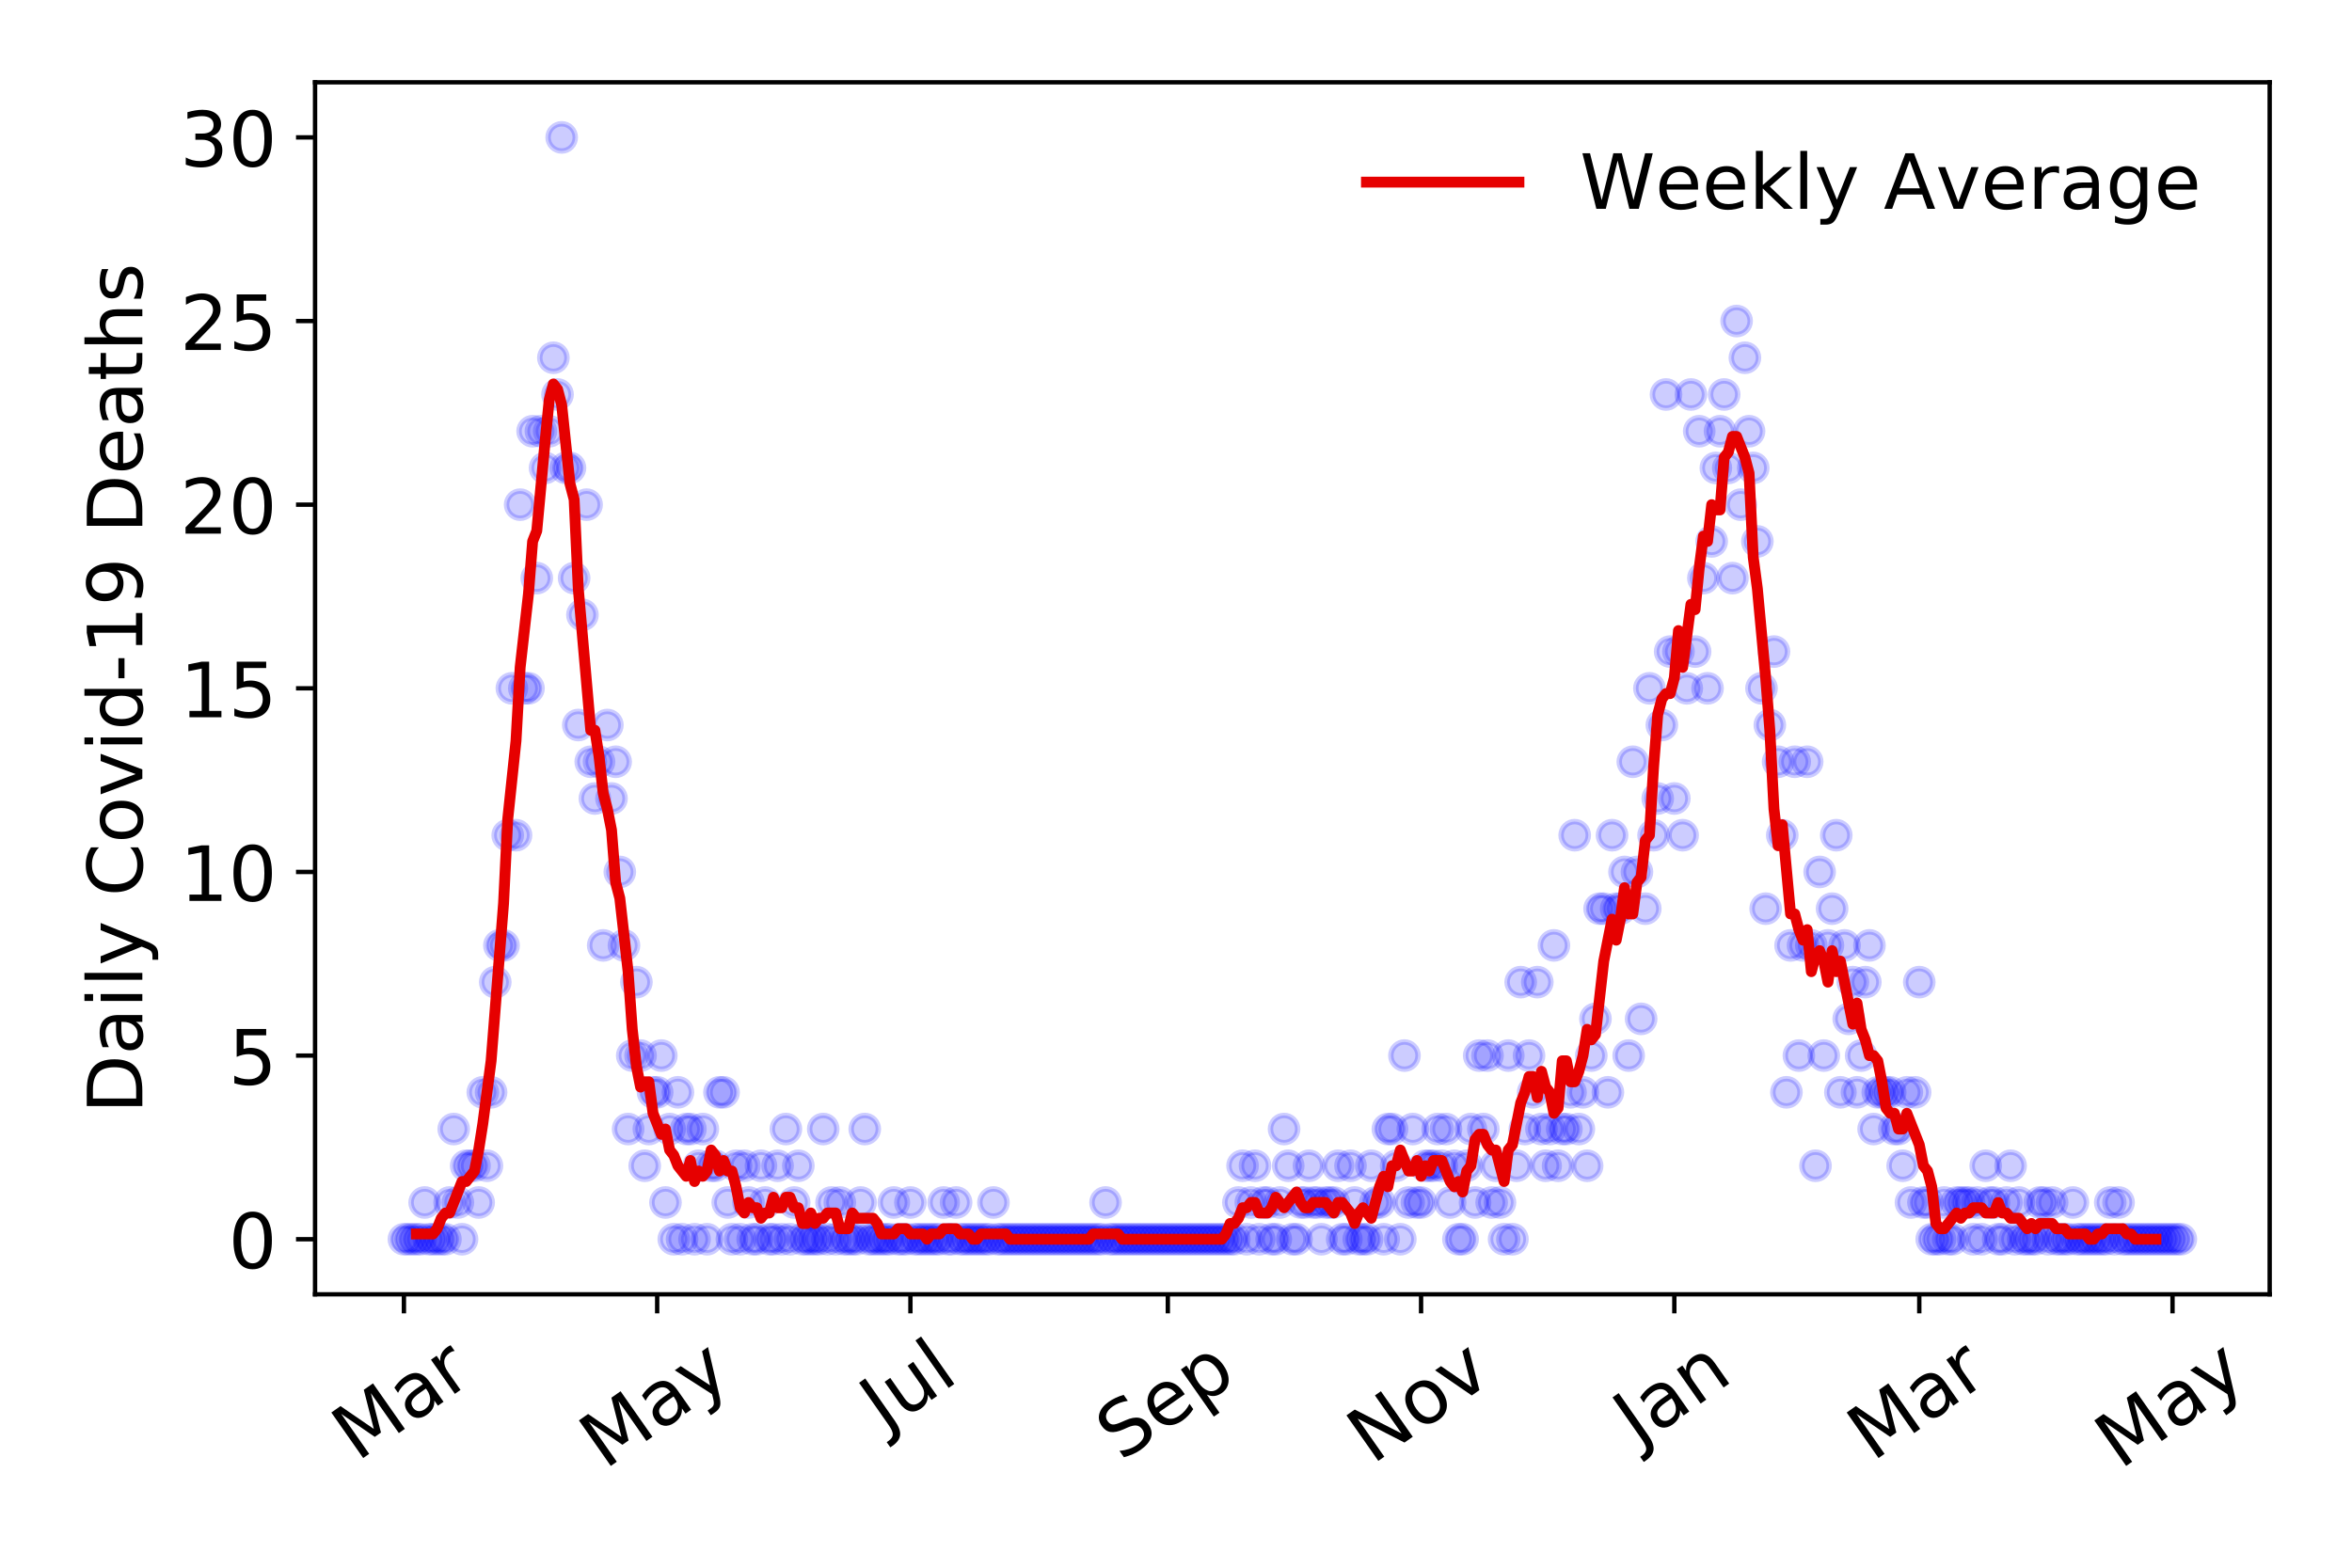 <?xml version="1.0" encoding="utf-8" standalone="no"?>
<!DOCTYPE svg PUBLIC "-//W3C//DTD SVG 1.1//EN"
  "http://www.w3.org/Graphics/SVG/1.1/DTD/svg11.dtd">
<!-- Created with matplotlib (https://matplotlib.org/) -->
<svg height="288pt" version="1.1" viewBox="0 0 432 288" width="432pt" xmlns="http://www.w3.org/2000/svg" xmlns:xlink="http://www.w3.org/1999/xlink">
 <defs>
  <style type="text/css">
*{stroke-linecap:butt;stroke-linejoin:round;}
  </style>
 </defs>
 <g id="figure_1">
  <g id="patch_1">
   <path d="M 0 288 
L 432 288 
L 432 0 
L 0 0 
z
" style="fill:#ffffff;"/>
  </g>
  <g id="axes_1">
   <g id="patch_2">
    <path d="M 57.87 237.778 
L 416.88 237.778 
L 416.88 15.12 
L 57.87 15.12 
z
" style="fill:#ffffff;"/>
   </g>
   <g id="matplotlib.axis_1">
    <g id="xtick_1">
     <g id="line2d_1">
      <defs>
       <path d="M 0 0 
L 0 3.5 
" id="m2479ed7b42" style="stroke:#000000;stroke-width:0.8;"/>
      </defs>
      <g>
       <use style="stroke:#000000;stroke-width:0.8;" x="74.189" xlink:href="#m2479ed7b42" y="237.778"/>
      </g>
     </g>
     <g id="text_1">
      <!-- Mar -->
      <defs>
       <path d="M 9.812 72.906 
L 24.516 72.906 
L 43.109 23.297 
L 61.812 72.906 
L 76.516 72.906 
L 76.516 0 
L 66.891 0 
L 66.891 64.016 
L 48.094 14.016 
L 38.188 14.016 
L 19.391 64.016 
L 19.391 0 
L 9.812 0 
z
" id="DejaVuSans-77"/>
       <path d="M 34.281 27.484 
Q 23.391 27.484 19.188 25 
Q 14.984 22.516 14.984 16.5 
Q 14.984 11.719 18.141 8.906 
Q 21.297 6.109 26.703 6.109 
Q 34.188 6.109 38.703 11.406 
Q 43.219 16.703 43.219 25.484 
L 43.219 27.484 
z
M 52.203 31.203 
L 52.203 0 
L 43.219 0 
L 43.219 8.297 
Q 40.141 3.328 35.547 0.953 
Q 30.953 -1.422 24.312 -1.422 
Q 15.922 -1.422 10.953 3.297 
Q 6 8.016 6 15.922 
Q 6 25.141 12.172 29.828 
Q 18.359 34.516 30.609 34.516 
L 43.219 34.516 
L 43.219 35.406 
Q 43.219 41.609 39.141 45 
Q 35.062 48.391 27.688 48.391 
Q 23 48.391 18.547 47.266 
Q 14.109 46.141 10.016 43.891 
L 10.016 52.203 
Q 14.938 54.109 19.578 55.047 
Q 24.219 56 28.609 56 
Q 40.484 56 46.344 49.844 
Q 52.203 43.703 52.203 31.203 
z
" id="DejaVuSans-97"/>
       <path d="M 41.109 46.297 
Q 39.594 47.172 37.812 47.578 
Q 36.031 48 33.891 48 
Q 26.266 48 22.188 43.047 
Q 18.109 38.094 18.109 28.812 
L 18.109 0 
L 9.078 0 
L 9.078 54.688 
L 18.109 54.688 
L 18.109 46.188 
Q 20.953 51.172 25.484 53.578 
Q 30.031 56 36.531 56 
Q 37.453 56 38.578 55.875 
Q 39.703 55.766 41.062 55.516 
z
" id="DejaVuSans-114"/>
      </defs>
      <g transform="translate(65.586 268.643)rotate(-35)scale(0.14 -0.14)">
       <use xlink:href="#DejaVuSans-77"/>
       <use x="86.279" xlink:href="#DejaVuSans-97"/>
       <use x="147.559" xlink:href="#DejaVuSans-114"/>
      </g>
     </g>
    </g>
    <g id="xtick_2">
     <g id="line2d_2">
      <g>
       <use style="stroke:#000000;stroke-width:0.8;" x="120.704" xlink:href="#m2479ed7b42" y="237.778"/>
      </g>
     </g>
     <g id="text_2">
      <!-- May -->
      <defs>
       <path d="M 32.172 -5.078 
Q 28.375 -14.844 24.75 -17.812 
Q 21.141 -20.797 15.094 -20.797 
L 7.906 -20.797 
L 7.906 -13.281 
L 13.188 -13.281 
Q 16.891 -13.281 18.938 -11.516 
Q 21 -9.766 23.484 -3.219 
L 25.094 0.875 
L 2.984 54.688 
L 12.5 54.688 
L 29.594 11.922 
L 46.688 54.688 
L 56.203 54.688 
z
" id="DejaVuSans-121"/>
      </defs>
      <g transform="translate(111.065 270.094)rotate(-35)scale(0.14 -0.14)">
       <use xlink:href="#DejaVuSans-77"/>
       <use x="86.279" xlink:href="#DejaVuSans-97"/>
       <use x="147.559" xlink:href="#DejaVuSans-121"/>
      </g>
     </g>
    </g>
    <g id="xtick_3">
     <g id="line2d_3">
      <g>
       <use style="stroke:#000000;stroke-width:0.8;" x="167.22" xlink:href="#m2479ed7b42" y="237.778"/>
      </g>
     </g>
     <g id="text_3">
      <!-- Jul -->
      <defs>
       <path d="M 9.812 72.906 
L 19.672 72.906 
L 19.672 5.078 
Q 19.672 -8.109 14.672 -14.062 
Q 9.672 -20.016 -1.422 -20.016 
L -5.172 -20.016 
L -5.172 -11.719 
L -2.094 -11.719 
Q 4.438 -11.719 7.125 -8.047 
Q 9.812 -4.391 9.812 5.078 
z
" id="DejaVuSans-74"/>
       <path d="M 8.5 21.578 
L 8.5 54.688 
L 17.484 54.688 
L 17.484 21.922 
Q 17.484 14.156 20.5 10.266 
Q 23.531 6.391 29.594 6.391 
Q 36.859 6.391 41.078 11.031 
Q 45.312 15.672 45.312 23.688 
L 45.312 54.688 
L 54.297 54.688 
L 54.297 0 
L 45.312 0 
L 45.312 8.406 
Q 42.047 3.422 37.719 1 
Q 33.406 -1.422 27.688 -1.422 
Q 18.266 -1.422 13.375 4.438 
Q 8.5 10.297 8.5 21.578 
z
M 31.109 56 
z
" id="DejaVuSans-117"/>
       <path d="M 9.422 75.984 
L 18.406 75.984 
L 18.406 0 
L 9.422 0 
z
" id="DejaVuSans-108"/>
      </defs>
      <g transform="translate(162.517 263.181)rotate(-35)scale(0.14 -0.14)">
       <use xlink:href="#DejaVuSans-74"/>
       <use x="29.492" xlink:href="#DejaVuSans-117"/>
       <use x="92.871" xlink:href="#DejaVuSans-108"/>
      </g>
     </g>
    </g>
    <g id="xtick_4">
     <g id="line2d_4">
      <g>
       <use style="stroke:#000000;stroke-width:0.8;" x="214.498" xlink:href="#m2479ed7b42" y="237.778"/>
      </g>
     </g>
     <g id="text_4">
      <!-- Sep -->
      <defs>
       <path d="M 53.516 70.516 
L 53.516 60.891 
Q 47.906 63.578 42.922 64.891 
Q 37.938 66.219 33.297 66.219 
Q 25.25 66.219 20.875 63.094 
Q 16.5 59.969 16.5 54.203 
Q 16.5 49.359 19.406 46.891 
Q 22.312 44.438 30.422 42.922 
L 36.375 41.703 
Q 47.406 39.594 52.656 34.297 
Q 57.906 29 57.906 20.125 
Q 57.906 9.516 50.797 4.047 
Q 43.703 -1.422 29.984 -1.422 
Q 24.812 -1.422 18.969 -0.25 
Q 13.141 0.922 6.891 3.219 
L 6.891 13.375 
Q 12.891 10.016 18.656 8.297 
Q 24.422 6.594 29.984 6.594 
Q 38.422 6.594 43.016 9.906 
Q 47.609 13.234 47.609 19.391 
Q 47.609 24.75 44.312 27.781 
Q 41.016 30.812 33.5 32.328 
L 27.484 33.5 
Q 16.453 35.688 11.516 40.375 
Q 6.594 45.062 6.594 53.422 
Q 6.594 63.094 13.406 68.656 
Q 20.219 74.219 32.172 74.219 
Q 37.312 74.219 42.625 73.281 
Q 47.953 72.359 53.516 70.516 
z
" id="DejaVuSans-83"/>
       <path d="M 56.203 29.594 
L 56.203 25.203 
L 14.891 25.203 
Q 15.484 15.922 20.484 11.062 
Q 25.484 6.203 34.422 6.203 
Q 39.594 6.203 44.453 7.469 
Q 49.312 8.734 54.109 11.281 
L 54.109 2.781 
Q 49.266 0.734 44.188 -0.344 
Q 39.109 -1.422 33.891 -1.422 
Q 20.797 -1.422 13.156 6.188 
Q 5.516 13.812 5.516 26.812 
Q 5.516 40.234 12.766 48.109 
Q 20.016 56 32.328 56 
Q 43.359 56 49.781 48.891 
Q 56.203 41.797 56.203 29.594 
z
M 47.219 32.234 
Q 47.125 39.594 43.094 43.984 
Q 39.062 48.391 32.422 48.391 
Q 24.906 48.391 20.391 44.141 
Q 15.875 39.891 15.188 32.172 
z
" id="DejaVuSans-101"/>
       <path d="M 18.109 8.203 
L 18.109 -20.797 
L 9.078 -20.797 
L 9.078 54.688 
L 18.109 54.688 
L 18.109 46.391 
Q 20.953 51.266 25.266 53.625 
Q 29.594 56 35.594 56 
Q 45.562 56 51.781 48.094 
Q 58.016 40.188 58.016 27.297 
Q 58.016 14.406 51.781 6.484 
Q 45.562 -1.422 35.594 -1.422 
Q 29.594 -1.422 25.266 0.953 
Q 20.953 3.328 18.109 8.203 
z
M 48.688 27.297 
Q 48.688 37.203 44.609 42.844 
Q 40.531 48.484 33.406 48.484 
Q 26.266 48.484 22.188 42.844 
Q 18.109 37.203 18.109 27.297 
Q 18.109 17.391 22.188 11.75 
Q 26.266 6.109 33.406 6.109 
Q 40.531 6.109 44.609 11.75 
Q 48.688 17.391 48.688 27.297 
z
" id="DejaVuSans-112"/>
      </defs>
      <g transform="translate(205.905 268.629)rotate(-35)scale(0.14 -0.14)">
       <use xlink:href="#DejaVuSans-83"/>
       <use x="63.477" xlink:href="#DejaVuSans-101"/>
       <use x="125" xlink:href="#DejaVuSans-112"/>
      </g>
     </g>
    </g>
    <g id="xtick_5">
     <g id="line2d_5">
      <g>
       <use style="stroke:#000000;stroke-width:0.8;" x="261.014" xlink:href="#m2479ed7b42" y="237.778"/>
      </g>
     </g>
     <g id="text_5">
      <!-- Nov -->
      <defs>
       <path d="M 9.812 72.906 
L 23.094 72.906 
L 55.422 11.922 
L 55.422 72.906 
L 64.984 72.906 
L 64.984 0 
L 51.703 0 
L 19.391 60.984 
L 19.391 0 
L 9.812 0 
z
" id="DejaVuSans-78"/>
       <path d="M 30.609 48.391 
Q 23.391 48.391 19.188 42.75 
Q 14.984 37.109 14.984 27.297 
Q 14.984 17.484 19.156 11.844 
Q 23.344 6.203 30.609 6.203 
Q 37.797 6.203 41.984 11.859 
Q 46.188 17.531 46.188 27.297 
Q 46.188 37.016 41.984 42.703 
Q 37.797 48.391 30.609 48.391 
z
M 30.609 56 
Q 42.328 56 49.016 48.375 
Q 55.719 40.766 55.719 27.297 
Q 55.719 13.875 49.016 6.219 
Q 42.328 -1.422 30.609 -1.422 
Q 18.844 -1.422 12.172 6.219 
Q 5.516 13.875 5.516 27.297 
Q 5.516 40.766 12.172 48.375 
Q 18.844 56 30.609 56 
z
" id="DejaVuSans-111"/>
       <path d="M 2.984 54.688 
L 12.5 54.688 
L 29.594 8.797 
L 46.688 54.688 
L 56.203 54.688 
L 35.688 0 
L 23.484 0 
z
" id="DejaVuSans-118"/>
      </defs>
      <g transform="translate(252.038 269.166)rotate(-35)scale(0.14 -0.14)">
       <use xlink:href="#DejaVuSans-78"/>
       <use x="74.805" xlink:href="#DejaVuSans-111"/>
       <use x="135.986" xlink:href="#DejaVuSans-118"/>
      </g>
     </g>
    </g>
    <g id="xtick_6">
     <g id="line2d_6">
      <g>
       <use style="stroke:#000000;stroke-width:0.8;" x="307.53" xlink:href="#m2479ed7b42" y="237.778"/>
      </g>
     </g>
     <g id="text_6">
      <!-- Jan -->
      <defs>
       <path d="M 54.891 33.016 
L 54.891 0 
L 45.906 0 
L 45.906 32.719 
Q 45.906 40.484 42.875 44.328 
Q 39.844 48.188 33.797 48.188 
Q 26.516 48.188 22.312 43.547 
Q 18.109 38.922 18.109 30.906 
L 18.109 0 
L 9.078 0 
L 9.078 54.688 
L 18.109 54.688 
L 18.109 46.188 
Q 21.344 51.125 25.703 53.562 
Q 30.078 56 35.797 56 
Q 45.219 56 50.047 50.172 
Q 54.891 44.344 54.891 33.016 
z
" id="DejaVuSans-110"/>
      </defs>
      <g transform="translate(300.906 265.871)rotate(-35)scale(0.14 -0.14)">
       <use xlink:href="#DejaVuSans-74"/>
       <use x="29.492" xlink:href="#DejaVuSans-97"/>
       <use x="90.771" xlink:href="#DejaVuSans-110"/>
      </g>
     </g>
    </g>
    <g id="xtick_7">
     <g id="line2d_7">
      <g>
       <use style="stroke:#000000;stroke-width:0.8;" x="352.521" xlink:href="#m2479ed7b42" y="237.778"/>
      </g>
     </g>
     <g id="text_7">
      <!-- Mar -->
      <g transform="translate(343.918 268.643)rotate(-35)scale(0.14 -0.14)">
       <use xlink:href="#DejaVuSans-77"/>
       <use x="86.279" xlink:href="#DejaVuSans-97"/>
       <use x="147.559" xlink:href="#DejaVuSans-114"/>
      </g>
     </g>
    </g>
    <g id="xtick_8">
     <g id="line2d_8">
      <g>
       <use style="stroke:#000000;stroke-width:0.8;" x="399.036" xlink:href="#m2479ed7b42" y="237.778"/>
      </g>
     </g>
     <g id="text_8">
      <!-- May -->
      <g transform="translate(389.397 270.094)rotate(-35)scale(0.14 -0.14)">
       <use xlink:href="#DejaVuSans-77"/>
       <use x="86.279" xlink:href="#DejaVuSans-97"/>
       <use x="147.559" xlink:href="#DejaVuSans-121"/>
      </g>
     </g>
    </g>
   </g>
   <g id="matplotlib.axis_2">
    <g id="ytick_1">
     <g id="line2d_9">
      <defs>
       <path d="M 0 0 
L -3.5 0 
" id="m0a1f7f833f" style="stroke:#000000;stroke-width:0.8;"/>
      </defs>
      <g>
       <use style="stroke:#000000;stroke-width:0.8;" x="57.87" xlink:href="#m0a1f7f833f" y="227.657"/>
      </g>
     </g>
     <g id="text_9">
      <!-- 0 -->
      <defs>
       <path d="M 31.781 66.406 
Q 24.172 66.406 20.328 58.906 
Q 16.5 51.422 16.5 36.375 
Q 16.5 21.391 20.328 13.891 
Q 24.172 6.391 31.781 6.391 
Q 39.453 6.391 43.281 13.891 
Q 47.125 21.391 47.125 36.375 
Q 47.125 51.422 43.281 58.906 
Q 39.453 66.406 31.781 66.406 
z
M 31.781 74.219 
Q 44.047 74.219 50.516 64.516 
Q 56.984 54.828 56.984 36.375 
Q 56.984 17.969 50.516 8.266 
Q 44.047 -1.422 31.781 -1.422 
Q 19.531 -1.422 13.062 8.266 
Q 6.594 17.969 6.594 36.375 
Q 6.594 54.828 13.062 64.516 
Q 19.531 74.219 31.781 74.219 
z
" id="DejaVuSans-48"/>
      </defs>
      <g transform="translate(41.962 232.976)scale(0.14 -0.14)">
       <use xlink:href="#DejaVuSans-48"/>
      </g>
     </g>
    </g>
    <g id="ytick_2">
     <g id="line2d_10">
      <g>
       <use style="stroke:#000000;stroke-width:0.8;" x="57.87" xlink:href="#m0a1f7f833f" y="193.921"/>
      </g>
     </g>
     <g id="text_10">
      <!-- 5 -->
      <defs>
       <path d="M 10.797 72.906 
L 49.516 72.906 
L 49.516 64.594 
L 19.828 64.594 
L 19.828 46.734 
Q 21.969 47.469 24.109 47.828 
Q 26.266 48.188 28.422 48.188 
Q 40.625 48.188 47.75 41.5 
Q 54.891 34.812 54.891 23.391 
Q 54.891 11.625 47.562 5.094 
Q 40.234 -1.422 26.906 -1.422 
Q 22.312 -1.422 17.547 -0.641 
Q 12.797 0.141 7.719 1.703 
L 7.719 11.625 
Q 12.109 9.234 16.797 8.062 
Q 21.484 6.891 26.703 6.891 
Q 35.156 6.891 40.078 11.328 
Q 45.016 15.766 45.016 23.391 
Q 45.016 31 40.078 35.438 
Q 35.156 39.891 26.703 39.891 
Q 22.75 39.891 18.812 39.016 
Q 14.891 38.141 10.797 36.281 
z
" id="DejaVuSans-53"/>
      </defs>
      <g transform="translate(41.962 199.24)scale(0.14 -0.14)">
       <use xlink:href="#DejaVuSans-53"/>
      </g>
     </g>
    </g>
    <g id="ytick_3">
     <g id="line2d_11">
      <g>
       <use style="stroke:#000000;stroke-width:0.8;" x="57.87" xlink:href="#m0a1f7f833f" y="160.185"/>
      </g>
     </g>
     <g id="text_11">
      <!-- 10 -->
      <defs>
       <path d="M 12.406 8.297 
L 28.516 8.297 
L 28.516 63.922 
L 10.984 60.406 
L 10.984 69.391 
L 28.422 72.906 
L 38.281 72.906 
L 38.281 8.297 
L 54.391 8.297 
L 54.391 0 
L 12.406 0 
z
" id="DejaVuSans-49"/>
      </defs>
      <g transform="translate(33.055 165.504)scale(0.14 -0.14)">
       <use xlink:href="#DejaVuSans-49"/>
       <use x="63.623" xlink:href="#DejaVuSans-48"/>
      </g>
     </g>
    </g>
    <g id="ytick_4">
     <g id="line2d_12">
      <g>
       <use style="stroke:#000000;stroke-width:0.8;" x="57.87" xlink:href="#m0a1f7f833f" y="126.449"/>
      </g>
     </g>
     <g id="text_12">
      <!-- 15 -->
      <g transform="translate(33.055 131.768)scale(0.14 -0.14)">
       <use xlink:href="#DejaVuSans-49"/>
       <use x="63.623" xlink:href="#DejaVuSans-53"/>
      </g>
     </g>
    </g>
    <g id="ytick_5">
     <g id="line2d_13">
      <g>
       <use style="stroke:#000000;stroke-width:0.8;" x="57.87" xlink:href="#m0a1f7f833f" y="92.713"/>
      </g>
     </g>
     <g id="text_13">
      <!-- 20 -->
      <defs>
       <path d="M 19.188 8.297 
L 53.609 8.297 
L 53.609 0 
L 7.328 0 
L 7.328 8.297 
Q 12.938 14.109 22.625 23.891 
Q 32.328 33.688 34.812 36.531 
Q 39.547 41.844 41.422 45.531 
Q 43.312 49.219 43.312 52.781 
Q 43.312 58.594 39.234 62.25 
Q 35.156 65.922 28.609 65.922 
Q 23.969 65.922 18.812 64.312 
Q 13.672 62.703 7.812 59.422 
L 7.812 69.391 
Q 13.766 71.781 18.938 73 
Q 24.125 74.219 28.422 74.219 
Q 39.75 74.219 46.484 68.547 
Q 53.219 62.891 53.219 53.422 
Q 53.219 48.922 51.531 44.891 
Q 49.859 40.875 45.406 35.406 
Q 44.188 33.984 37.641 27.219 
Q 31.109 20.453 19.188 8.297 
z
" id="DejaVuSans-50"/>
      </defs>
      <g transform="translate(33.055 98.032)scale(0.14 -0.14)">
       <use xlink:href="#DejaVuSans-50"/>
       <use x="63.623" xlink:href="#DejaVuSans-48"/>
      </g>
     </g>
    </g>
    <g id="ytick_6">
     <g id="line2d_14">
      <g>
       <use style="stroke:#000000;stroke-width:0.8;" x="57.87" xlink:href="#m0a1f7f833f" y="58.977"/>
      </g>
     </g>
     <g id="text_14">
      <!-- 25 -->
      <g transform="translate(33.055 64.296)scale(0.14 -0.14)">
       <use xlink:href="#DejaVuSans-50"/>
       <use x="63.623" xlink:href="#DejaVuSans-53"/>
      </g>
     </g>
    </g>
    <g id="ytick_7">
     <g id="line2d_15">
      <g>
       <use style="stroke:#000000;stroke-width:0.8;" x="57.87" xlink:href="#m0a1f7f833f" y="25.241"/>
      </g>
     </g>
     <g id="text_15">
      <!-- 30 -->
      <defs>
       <path d="M 40.578 39.312 
Q 47.656 37.797 51.625 33 
Q 55.609 28.219 55.609 21.188 
Q 55.609 10.406 48.188 4.484 
Q 40.766 -1.422 27.094 -1.422 
Q 22.516 -1.422 17.656 -0.516 
Q 12.797 0.391 7.625 2.203 
L 7.625 11.719 
Q 11.719 9.328 16.594 8.109 
Q 21.484 6.891 26.812 6.891 
Q 36.078 6.891 40.938 10.547 
Q 45.797 14.203 45.797 21.188 
Q 45.797 27.641 41.281 31.266 
Q 36.766 34.906 28.719 34.906 
L 20.219 34.906 
L 20.219 43.016 
L 29.109 43.016 
Q 36.375 43.016 40.234 45.922 
Q 44.094 48.828 44.094 54.297 
Q 44.094 59.906 40.109 62.906 
Q 36.141 65.922 28.719 65.922 
Q 24.656 65.922 20.016 65.031 
Q 15.375 64.156 9.812 62.312 
L 9.812 71.094 
Q 15.438 72.656 20.344 73.438 
Q 25.25 74.219 29.594 74.219 
Q 40.828 74.219 47.359 69.109 
Q 53.906 64.016 53.906 55.328 
Q 53.906 49.266 50.438 45.094 
Q 46.969 40.922 40.578 39.312 
z
" id="DejaVuSans-51"/>
      </defs>
      <g transform="translate(33.055 30.56)scale(0.14 -0.14)">
       <use xlink:href="#DejaVuSans-51"/>
       <use x="63.623" xlink:href="#DejaVuSans-48"/>
      </g>
     </g>
    </g>
    <g id="text_16">
     <!-- Daily Covid-19 Deaths -->
     <defs>
      <path d="M 19.672 64.797 
L 19.672 8.109 
L 31.594 8.109 
Q 46.688 8.109 53.688 14.938 
Q 60.688 21.781 60.688 36.531 
Q 60.688 51.172 53.688 57.984 
Q 46.688 64.797 31.594 64.797 
z
M 9.812 72.906 
L 30.078 72.906 
Q 51.266 72.906 61.172 64.094 
Q 71.094 55.281 71.094 36.531 
Q 71.094 17.672 61.125 8.828 
Q 51.172 0 30.078 0 
L 9.812 0 
z
" id="DejaVuSans-68"/>
      <path d="M 9.422 54.688 
L 18.406 54.688 
L 18.406 0 
L 9.422 0 
z
M 9.422 75.984 
L 18.406 75.984 
L 18.406 64.594 
L 9.422 64.594 
z
" id="DejaVuSans-105"/>
      <path id="DejaVuSans-32"/>
      <path d="M 64.406 67.281 
L 64.406 56.891 
Q 59.422 61.531 53.781 63.812 
Q 48.141 66.109 41.797 66.109 
Q 29.297 66.109 22.656 58.469 
Q 16.016 50.828 16.016 36.375 
Q 16.016 21.969 22.656 14.328 
Q 29.297 6.688 41.797 6.688 
Q 48.141 6.688 53.781 8.984 
Q 59.422 11.281 64.406 15.922 
L 64.406 5.609 
Q 59.234 2.094 53.438 0.328 
Q 47.656 -1.422 41.219 -1.422 
Q 24.656 -1.422 15.125 8.703 
Q 5.609 18.844 5.609 36.375 
Q 5.609 53.953 15.125 64.078 
Q 24.656 74.219 41.219 74.219 
Q 47.75 74.219 53.531 72.484 
Q 59.328 70.75 64.406 67.281 
z
" id="DejaVuSans-67"/>
      <path d="M 45.406 46.391 
L 45.406 75.984 
L 54.391 75.984 
L 54.391 0 
L 45.406 0 
L 45.406 8.203 
Q 42.578 3.328 38.25 0.953 
Q 33.938 -1.422 27.875 -1.422 
Q 17.969 -1.422 11.734 6.484 
Q 5.516 14.406 5.516 27.297 
Q 5.516 40.188 11.734 48.094 
Q 17.969 56 27.875 56 
Q 33.938 56 38.25 53.625 
Q 42.578 51.266 45.406 46.391 
z
M 14.797 27.297 
Q 14.797 17.391 18.875 11.75 
Q 22.953 6.109 30.078 6.109 
Q 37.203 6.109 41.297 11.75 
Q 45.406 17.391 45.406 27.297 
Q 45.406 37.203 41.297 42.844 
Q 37.203 48.484 30.078 48.484 
Q 22.953 48.484 18.875 42.844 
Q 14.797 37.203 14.797 27.297 
z
" id="DejaVuSans-100"/>
      <path d="M 4.891 31.391 
L 31.203 31.391 
L 31.203 23.391 
L 4.891 23.391 
z
" id="DejaVuSans-45"/>
      <path d="M 10.984 1.516 
L 10.984 10.5 
Q 14.703 8.734 18.5 7.812 
Q 22.312 6.891 25.984 6.891 
Q 35.75 6.891 40.891 13.453 
Q 46.047 20.016 46.781 33.406 
Q 43.953 29.203 39.594 26.953 
Q 35.25 24.703 29.984 24.703 
Q 19.047 24.703 12.672 31.312 
Q 6.297 37.938 6.297 49.422 
Q 6.297 60.641 12.938 67.422 
Q 19.578 74.219 30.609 74.219 
Q 43.266 74.219 49.922 64.516 
Q 56.594 54.828 56.594 36.375 
Q 56.594 19.141 48.406 8.859 
Q 40.234 -1.422 26.422 -1.422 
Q 22.703 -1.422 18.891 -0.688 
Q 15.094 0.047 10.984 1.516 
z
M 30.609 32.422 
Q 37.25 32.422 41.125 36.953 
Q 45.016 41.5 45.016 49.422 
Q 45.016 57.281 41.125 61.844 
Q 37.25 66.406 30.609 66.406 
Q 23.969 66.406 20.094 61.844 
Q 16.219 57.281 16.219 49.422 
Q 16.219 41.5 20.094 36.953 
Q 23.969 32.422 30.609 32.422 
z
" id="DejaVuSans-57"/>
      <path d="M 18.312 70.219 
L 18.312 54.688 
L 36.812 54.688 
L 36.812 47.703 
L 18.312 47.703 
L 18.312 18.016 
Q 18.312 11.328 20.141 9.422 
Q 21.969 7.516 27.594 7.516 
L 36.812 7.516 
L 36.812 0 
L 27.594 0 
Q 17.188 0 13.234 3.875 
Q 9.281 7.766 9.281 18.016 
L 9.281 47.703 
L 2.688 47.703 
L 2.688 54.688 
L 9.281 54.688 
L 9.281 70.219 
z
" id="DejaVuSans-116"/>
      <path d="M 54.891 33.016 
L 54.891 0 
L 45.906 0 
L 45.906 32.719 
Q 45.906 40.484 42.875 44.328 
Q 39.844 48.188 33.797 48.188 
Q 26.516 48.188 22.312 43.547 
Q 18.109 38.922 18.109 30.906 
L 18.109 0 
L 9.078 0 
L 9.078 75.984 
L 18.109 75.984 
L 18.109 46.188 
Q 21.344 51.125 25.703 53.562 
Q 30.078 56 35.797 56 
Q 45.219 56 50.047 50.172 
Q 54.891 44.344 54.891 33.016 
z
" id="DejaVuSans-104"/>
      <path d="M 44.281 53.078 
L 44.281 44.578 
Q 40.484 46.531 36.375 47.5 
Q 32.281 48.484 27.875 48.484 
Q 21.188 48.484 17.844 46.438 
Q 14.5 44.391 14.5 40.281 
Q 14.5 37.156 16.891 35.375 
Q 19.281 33.594 26.516 31.984 
L 29.594 31.297 
Q 39.156 29.25 43.188 25.516 
Q 47.219 21.781 47.219 15.094 
Q 47.219 7.469 41.188 3.016 
Q 35.156 -1.422 24.609 -1.422 
Q 20.219 -1.422 15.453 -0.562 
Q 10.688 0.297 5.422 2 
L 5.422 11.281 
Q 10.406 8.688 15.234 7.391 
Q 20.062 6.109 24.812 6.109 
Q 31.156 6.109 34.562 8.281 
Q 37.984 10.453 37.984 14.406 
Q 37.984 18.062 35.516 20.016 
Q 33.062 21.969 24.703 23.781 
L 21.578 24.516 
Q 13.234 26.266 9.516 29.906 
Q 5.812 33.547 5.812 39.891 
Q 5.812 47.609 11.281 51.797 
Q 16.75 56 26.812 56 
Q 31.781 56 36.172 55.266 
Q 40.578 54.547 44.281 53.078 
z
" id="DejaVuSans-115"/>
     </defs>
     <g transform="translate(26.143 204.56)rotate(-90)scale(0.14 -0.14)">
      <use xlink:href="#DejaVuSans-68"/>
      <use x="77.002" xlink:href="#DejaVuSans-97"/>
      <use x="138.281" xlink:href="#DejaVuSans-105"/>
      <use x="166.064" xlink:href="#DejaVuSans-108"/>
      <use x="193.848" xlink:href="#DejaVuSans-121"/>
      <use x="253.027" xlink:href="#DejaVuSans-32"/>
      <use x="284.814" xlink:href="#DejaVuSans-67"/>
      <use x="354.639" xlink:href="#DejaVuSans-111"/>
      <use x="415.82" xlink:href="#DejaVuSans-118"/>
      <use x="475" xlink:href="#DejaVuSans-105"/>
      <use x="502.783" xlink:href="#DejaVuSans-100"/>
      <use x="566.26" xlink:href="#DejaVuSans-45"/>
      <use x="602.344" xlink:href="#DejaVuSans-49"/>
      <use x="665.967" xlink:href="#DejaVuSans-57"/>
      <use x="729.59" xlink:href="#DejaVuSans-32"/>
      <use x="761.377" xlink:href="#DejaVuSans-68"/>
      <use x="838.379" xlink:href="#DejaVuSans-101"/>
      <use x="899.902" xlink:href="#DejaVuSans-97"/>
      <use x="961.182" xlink:href="#DejaVuSans-116"/>
      <use x="1000.391" xlink:href="#DejaVuSans-104"/>
      <use x="1063.77" xlink:href="#DejaVuSans-115"/>
     </g>
    </g>
   </g>
   <g id="line2d_16">
    <defs>
     <path d="M 0 2.5 
C 0.663 2.5 1.299 2.237 1.768 1.768 
C 2.237 1.299 2.5 0.663 2.5 0 
C 2.5 -0.663 2.237 -1.299 1.768 -1.768 
C 1.299 -2.237 0.663 -2.5 0 -2.5 
C -0.663 -2.5 -1.299 -2.237 -1.768 -1.768 
C -2.237 -1.299 -2.5 -0.663 -2.5 0 
C -2.5 0.663 -2.237 1.299 -1.768 1.768 
C -1.299 2.237 -0.663 2.5 0 2.5 
z
" id="m32bd762a62" style="stroke:#0000ff;stroke-opacity:0.2;"/>
    </defs>
    <g clip-path="url(#p382642f020)">
     <use style="fill:#0000ff;fill-opacity:0.2;stroke:#0000ff;stroke-opacity:0.2;" x="74.189" xlink:href="#m32bd762a62" y="227.657"/>
     <use style="fill:#0000ff;fill-opacity:0.2;stroke:#0000ff;stroke-opacity:0.2;" x="74.951" xlink:href="#m32bd762a62" y="227.657"/>
     <use style="fill:#0000ff;fill-opacity:0.2;stroke:#0000ff;stroke-opacity:0.2;" x="75.714" xlink:href="#m32bd762a62" y="227.657"/>
     <use style="fill:#0000ff;fill-opacity:0.2;stroke:#0000ff;stroke-opacity:0.2;" x="76.476" xlink:href="#m32bd762a62" y="227.657"/>
     <use style="fill:#0000ff;fill-opacity:0.2;stroke:#0000ff;stroke-opacity:0.2;" x="77.239" xlink:href="#m32bd762a62" y="227.657"/>
     <use style="fill:#0000ff;fill-opacity:0.2;stroke:#0000ff;stroke-opacity:0.2;" x="78.001" xlink:href="#m32bd762a62" y="220.91"/>
     <use style="fill:#0000ff;fill-opacity:0.2;stroke:#0000ff;stroke-opacity:0.2;" x="78.764" xlink:href="#m32bd762a62" y="227.657"/>
     <use style="fill:#0000ff;fill-opacity:0.2;stroke:#0000ff;stroke-opacity:0.2;" x="79.527" xlink:href="#m32bd762a62" y="227.657"/>
     <use style="fill:#0000ff;fill-opacity:0.2;stroke:#0000ff;stroke-opacity:0.2;" x="80.289" xlink:href="#m32bd762a62" y="227.657"/>
     <use style="fill:#0000ff;fill-opacity:0.2;stroke:#0000ff;stroke-opacity:0.2;" x="81.052" xlink:href="#m32bd762a62" y="227.657"/>
     <use style="fill:#0000ff;fill-opacity:0.2;stroke:#0000ff;stroke-opacity:0.2;" x="81.814" xlink:href="#m32bd762a62" y="227.657"/>
     <use style="fill:#0000ff;fill-opacity:0.2;stroke:#0000ff;stroke-opacity:0.2;" x="82.577" xlink:href="#m32bd762a62" y="220.91"/>
     <use style="fill:#0000ff;fill-opacity:0.2;stroke:#0000ff;stroke-opacity:0.2;" x="83.339" xlink:href="#m32bd762a62" y="207.416"/>
     <use style="fill:#0000ff;fill-opacity:0.2;stroke:#0000ff;stroke-opacity:0.2;" x="84.102" xlink:href="#m32bd762a62" y="220.91"/>
     <use style="fill:#0000ff;fill-opacity:0.2;stroke:#0000ff;stroke-opacity:0.2;" x="84.864" xlink:href="#m32bd762a62" y="227.657"/>
     <use style="fill:#0000ff;fill-opacity:0.2;stroke:#0000ff;stroke-opacity:0.2;" x="85.627" xlink:href="#m32bd762a62" y="214.163"/>
     <use style="fill:#0000ff;fill-opacity:0.2;stroke:#0000ff;stroke-opacity:0.2;" x="86.389" xlink:href="#m32bd762a62" y="214.163"/>
     <use style="fill:#0000ff;fill-opacity:0.2;stroke:#0000ff;stroke-opacity:0.2;" x="87.152" xlink:href="#m32bd762a62" y="214.163"/>
     <use style="fill:#0000ff;fill-opacity:0.2;stroke:#0000ff;stroke-opacity:0.2;" x="87.915" xlink:href="#m32bd762a62" y="220.91"/>
     <use style="fill:#0000ff;fill-opacity:0.2;stroke:#0000ff;stroke-opacity:0.2;" x="88.677" xlink:href="#m32bd762a62" y="200.668"/>
     <use style="fill:#0000ff;fill-opacity:0.2;stroke:#0000ff;stroke-opacity:0.2;" x="89.44" xlink:href="#m32bd762a62" y="214.163"/>
     <use style="fill:#0000ff;fill-opacity:0.2;stroke:#0000ff;stroke-opacity:0.2;" x="90.202" xlink:href="#m32bd762a62" y="200.668"/>
     <use style="fill:#0000ff;fill-opacity:0.2;stroke:#0000ff;stroke-opacity:0.2;" x="90.965" xlink:href="#m32bd762a62" y="180.427"/>
     <use style="fill:#0000ff;fill-opacity:0.2;stroke:#0000ff;stroke-opacity:0.2;" x="91.727" xlink:href="#m32bd762a62" y="173.68"/>
     <use style="fill:#0000ff;fill-opacity:0.2;stroke:#0000ff;stroke-opacity:0.2;" x="92.49" xlink:href="#m32bd762a62" y="173.68"/>
     <use style="fill:#0000ff;fill-opacity:0.2;stroke:#0000ff;stroke-opacity:0.2;" x="93.252" xlink:href="#m32bd762a62" y="153.438"/>
     <use style="fill:#0000ff;fill-opacity:0.2;stroke:#0000ff;stroke-opacity:0.2;" x="94.015" xlink:href="#m32bd762a62" y="126.449"/>
     <use style="fill:#0000ff;fill-opacity:0.2;stroke:#0000ff;stroke-opacity:0.2;" x="94.778" xlink:href="#m32bd762a62" y="153.438"/>
     <use style="fill:#0000ff;fill-opacity:0.2;stroke:#0000ff;stroke-opacity:0.2;" x="95.54" xlink:href="#m32bd762a62" y="92.713"/>
     <use style="fill:#0000ff;fill-opacity:0.2;stroke:#0000ff;stroke-opacity:0.2;" x="96.303" xlink:href="#m32bd762a62" y="126.449"/>
     <use style="fill:#0000ff;fill-opacity:0.2;stroke:#0000ff;stroke-opacity:0.2;" x="97.065" xlink:href="#m32bd762a62" y="126.449"/>
     <use style="fill:#0000ff;fill-opacity:0.2;stroke:#0000ff;stroke-opacity:0.2;" x="97.828" xlink:href="#m32bd762a62" y="79.219"/>
     <use style="fill:#0000ff;fill-opacity:0.2;stroke:#0000ff;stroke-opacity:0.2;" x="98.59" xlink:href="#m32bd762a62" y="106.207"/>
     <use style="fill:#0000ff;fill-opacity:0.2;stroke:#0000ff;stroke-opacity:0.2;" x="99.353" xlink:href="#m32bd762a62" y="79.219"/>
     <use style="fill:#0000ff;fill-opacity:0.2;stroke:#0000ff;stroke-opacity:0.2;" x="100.115" xlink:href="#m32bd762a62" y="85.966"/>
     <use style="fill:#0000ff;fill-opacity:0.2;stroke:#0000ff;stroke-opacity:0.2;" x="100.878" xlink:href="#m32bd762a62" y="79.219"/>
     <use style="fill:#0000ff;fill-opacity:0.2;stroke:#0000ff;stroke-opacity:0.2;" x="101.641" xlink:href="#m32bd762a62" y="65.724"/>
     <use style="fill:#0000ff;fill-opacity:0.2;stroke:#0000ff;stroke-opacity:0.2;" x="102.403" xlink:href="#m32bd762a62" y="72.471"/>
     <use style="fill:#0000ff;fill-opacity:0.2;stroke:#0000ff;stroke-opacity:0.2;" x="103.166" xlink:href="#m32bd762a62" y="25.241"/>
     <use style="fill:#0000ff;fill-opacity:0.2;stroke:#0000ff;stroke-opacity:0.2;" x="103.928" xlink:href="#m32bd762a62" y="85.966"/>
     <use style="fill:#0000ff;fill-opacity:0.2;stroke:#0000ff;stroke-opacity:0.2;" x="104.691" xlink:href="#m32bd762a62" y="85.966"/>
     <use style="fill:#0000ff;fill-opacity:0.2;stroke:#0000ff;stroke-opacity:0.2;" x="105.453" xlink:href="#m32bd762a62" y="106.207"/>
     <use style="fill:#0000ff;fill-opacity:0.2;stroke:#0000ff;stroke-opacity:0.2;" x="106.216" xlink:href="#m32bd762a62" y="133.196"/>
     <use style="fill:#0000ff;fill-opacity:0.2;stroke:#0000ff;stroke-opacity:0.2;" x="106.978" xlink:href="#m32bd762a62" y="112.955"/>
     <use style="fill:#0000ff;fill-opacity:0.2;stroke:#0000ff;stroke-opacity:0.2;" x="107.741" xlink:href="#m32bd762a62" y="92.713"/>
     <use style="fill:#0000ff;fill-opacity:0.2;stroke:#0000ff;stroke-opacity:0.2;" x="108.504" xlink:href="#m32bd762a62" y="139.944"/>
     <use style="fill:#0000ff;fill-opacity:0.2;stroke:#0000ff;stroke-opacity:0.2;" x="109.266" xlink:href="#m32bd762a62" y="146.691"/>
     <use style="fill:#0000ff;fill-opacity:0.2;stroke:#0000ff;stroke-opacity:0.2;" x="110.029" xlink:href="#m32bd762a62" y="139.944"/>
     <use style="fill:#0000ff;fill-opacity:0.2;stroke:#0000ff;stroke-opacity:0.2;" x="110.791" xlink:href="#m32bd762a62" y="173.68"/>
     <use style="fill:#0000ff;fill-opacity:0.2;stroke:#0000ff;stroke-opacity:0.2;" x="111.554" xlink:href="#m32bd762a62" y="133.196"/>
     <use style="fill:#0000ff;fill-opacity:0.2;stroke:#0000ff;stroke-opacity:0.2;" x="112.316" xlink:href="#m32bd762a62" y="146.691"/>
     <use style="fill:#0000ff;fill-opacity:0.2;stroke:#0000ff;stroke-opacity:0.2;" x="113.079" xlink:href="#m32bd762a62" y="139.944"/>
     <use style="fill:#0000ff;fill-opacity:0.2;stroke:#0000ff;stroke-opacity:0.2;" x="113.841" xlink:href="#m32bd762a62" y="160.185"/>
     <use style="fill:#0000ff;fill-opacity:0.2;stroke:#0000ff;stroke-opacity:0.2;" x="114.604" xlink:href="#m32bd762a62" y="173.68"/>
     <use style="fill:#0000ff;fill-opacity:0.2;stroke:#0000ff;stroke-opacity:0.2;" x="115.367" xlink:href="#m32bd762a62" y="207.416"/>
     <use style="fill:#0000ff;fill-opacity:0.2;stroke:#0000ff;stroke-opacity:0.2;" x="116.129" xlink:href="#m32bd762a62" y="193.921"/>
     <use style="fill:#0000ff;fill-opacity:0.2;stroke:#0000ff;stroke-opacity:0.2;" x="116.892" xlink:href="#m32bd762a62" y="180.427"/>
     <use style="fill:#0000ff;fill-opacity:0.2;stroke:#0000ff;stroke-opacity:0.2;" x="117.654" xlink:href="#m32bd762a62" y="193.921"/>
     <use style="fill:#0000ff;fill-opacity:0.2;stroke:#0000ff;stroke-opacity:0.2;" x="118.417" xlink:href="#m32bd762a62" y="214.163"/>
     <use style="fill:#0000ff;fill-opacity:0.2;stroke:#0000ff;stroke-opacity:0.2;" x="119.179" xlink:href="#m32bd762a62" y="207.416"/>
     <use style="fill:#0000ff;fill-opacity:0.2;stroke:#0000ff;stroke-opacity:0.2;" x="119.942" xlink:href="#m32bd762a62" y="200.668"/>
     <use style="fill:#0000ff;fill-opacity:0.2;stroke:#0000ff;stroke-opacity:0.2;" x="120.704" xlink:href="#m32bd762a62" y="200.668"/>
     <use style="fill:#0000ff;fill-opacity:0.2;stroke:#0000ff;stroke-opacity:0.2;" x="121.467" xlink:href="#m32bd762a62" y="193.921"/>
     <use style="fill:#0000ff;fill-opacity:0.2;stroke:#0000ff;stroke-opacity:0.2;" x="122.229" xlink:href="#m32bd762a62" y="220.91"/>
     <use style="fill:#0000ff;fill-opacity:0.2;stroke:#0000ff;stroke-opacity:0.2;" x="122.992" xlink:href="#m32bd762a62" y="207.416"/>
     <use style="fill:#0000ff;fill-opacity:0.2;stroke:#0000ff;stroke-opacity:0.2;" x="123.755" xlink:href="#m32bd762a62" y="227.657"/>
     <use style="fill:#0000ff;fill-opacity:0.2;stroke:#0000ff;stroke-opacity:0.2;" x="124.517" xlink:href="#m32bd762a62" y="200.668"/>
     <use style="fill:#0000ff;fill-opacity:0.2;stroke:#0000ff;stroke-opacity:0.2;" x="125.28" xlink:href="#m32bd762a62" y="227.657"/>
     <use style="fill:#0000ff;fill-opacity:0.2;stroke:#0000ff;stroke-opacity:0.2;" x="126.042" xlink:href="#m32bd762a62" y="207.416"/>
     <use style="fill:#0000ff;fill-opacity:0.2;stroke:#0000ff;stroke-opacity:0.2;" x="126.805" xlink:href="#m32bd762a62" y="207.416"/>
     <use style="fill:#0000ff;fill-opacity:0.2;stroke:#0000ff;stroke-opacity:0.2;" x="127.567" xlink:href="#m32bd762a62" y="227.657"/>
     <use style="fill:#0000ff;fill-opacity:0.2;stroke:#0000ff;stroke-opacity:0.2;" x="128.33" xlink:href="#m32bd762a62" y="214.163"/>
     <use style="fill:#0000ff;fill-opacity:0.2;stroke:#0000ff;stroke-opacity:0.2;" x="129.092" xlink:href="#m32bd762a62" y="207.416"/>
     <use style="fill:#0000ff;fill-opacity:0.2;stroke:#0000ff;stroke-opacity:0.2;" x="129.855" xlink:href="#m32bd762a62" y="227.657"/>
     <use style="fill:#0000ff;fill-opacity:0.2;stroke:#0000ff;stroke-opacity:0.2;" x="130.618" xlink:href="#m32bd762a62" y="214.163"/>
     <use style="fill:#0000ff;fill-opacity:0.2;stroke:#0000ff;stroke-opacity:0.2;" x="131.38" xlink:href="#m32bd762a62" y="214.163"/>
     <use style="fill:#0000ff;fill-opacity:0.2;stroke:#0000ff;stroke-opacity:0.2;" x="132.143" xlink:href="#m32bd762a62" y="200.668"/>
     <use style="fill:#0000ff;fill-opacity:0.2;stroke:#0000ff;stroke-opacity:0.2;" x="132.905" xlink:href="#m32bd762a62" y="200.668"/>
     <use style="fill:#0000ff;fill-opacity:0.2;stroke:#0000ff;stroke-opacity:0.2;" x="133.668" xlink:href="#m32bd762a62" y="220.91"/>
     <use style="fill:#0000ff;fill-opacity:0.2;stroke:#0000ff;stroke-opacity:0.2;" x="134.43" xlink:href="#m32bd762a62" y="227.657"/>
     <use style="fill:#0000ff;fill-opacity:0.2;stroke:#0000ff;stroke-opacity:0.2;" x="135.193" xlink:href="#m32bd762a62" y="214.163"/>
     <use style="fill:#0000ff;fill-opacity:0.2;stroke:#0000ff;stroke-opacity:0.2;" x="135.955" xlink:href="#m32bd762a62" y="227.657"/>
     <use style="fill:#0000ff;fill-opacity:0.2;stroke:#0000ff;stroke-opacity:0.2;" x="136.718" xlink:href="#m32bd762a62" y="214.163"/>
     <use style="fill:#0000ff;fill-opacity:0.2;stroke:#0000ff;stroke-opacity:0.2;" x="137.481" xlink:href="#m32bd762a62" y="220.91"/>
     <use style="fill:#0000ff;fill-opacity:0.2;stroke:#0000ff;stroke-opacity:0.2;" x="138.243" xlink:href="#m32bd762a62" y="227.657"/>
     <use style="fill:#0000ff;fill-opacity:0.2;stroke:#0000ff;stroke-opacity:0.2;" x="139.006" xlink:href="#m32bd762a62" y="227.657"/>
     <use style="fill:#0000ff;fill-opacity:0.2;stroke:#0000ff;stroke-opacity:0.2;" x="139.768" xlink:href="#m32bd762a62" y="214.163"/>
     <use style="fill:#0000ff;fill-opacity:0.2;stroke:#0000ff;stroke-opacity:0.2;" x="140.531" xlink:href="#m32bd762a62" y="220.91"/>
     <use style="fill:#0000ff;fill-opacity:0.2;stroke:#0000ff;stroke-opacity:0.2;" x="141.293" xlink:href="#m32bd762a62" y="227.657"/>
     <use style="fill:#0000ff;fill-opacity:0.2;stroke:#0000ff;stroke-opacity:0.2;" x="142.056" xlink:href="#m32bd762a62" y="227.657"/>
     <use style="fill:#0000ff;fill-opacity:0.2;stroke:#0000ff;stroke-opacity:0.2;" x="142.818" xlink:href="#m32bd762a62" y="214.163"/>
     <use style="fill:#0000ff;fill-opacity:0.2;stroke:#0000ff;stroke-opacity:0.2;" x="143.581" xlink:href="#m32bd762a62" y="227.657"/>
     <use style="fill:#0000ff;fill-opacity:0.2;stroke:#0000ff;stroke-opacity:0.2;" x="144.344" xlink:href="#m32bd762a62" y="207.416"/>
     <use style="fill:#0000ff;fill-opacity:0.2;stroke:#0000ff;stroke-opacity:0.2;" x="145.106" xlink:href="#m32bd762a62" y="227.657"/>
     <use style="fill:#0000ff;fill-opacity:0.2;stroke:#0000ff;stroke-opacity:0.2;" x="145.869" xlink:href="#m32bd762a62" y="220.91"/>
     <use style="fill:#0000ff;fill-opacity:0.2;stroke:#0000ff;stroke-opacity:0.2;" x="146.631" xlink:href="#m32bd762a62" y="214.163"/>
     <use style="fill:#0000ff;fill-opacity:0.2;stroke:#0000ff;stroke-opacity:0.2;" x="147.394" xlink:href="#m32bd762a62" y="227.657"/>
     <use style="fill:#0000ff;fill-opacity:0.2;stroke:#0000ff;stroke-opacity:0.2;" x="148.156" xlink:href="#m32bd762a62" y="227.657"/>
     <use style="fill:#0000ff;fill-opacity:0.2;stroke:#0000ff;stroke-opacity:0.2;" x="148.919" xlink:href="#m32bd762a62" y="227.657"/>
     <use style="fill:#0000ff;fill-opacity:0.2;stroke:#0000ff;stroke-opacity:0.2;" x="149.681" xlink:href="#m32bd762a62" y="227.657"/>
     <use style="fill:#0000ff;fill-opacity:0.2;stroke:#0000ff;stroke-opacity:0.2;" x="150.444" xlink:href="#m32bd762a62" y="227.657"/>
     <use style="fill:#0000ff;fill-opacity:0.2;stroke:#0000ff;stroke-opacity:0.2;" x="151.207" xlink:href="#m32bd762a62" y="207.416"/>
     <use style="fill:#0000ff;fill-opacity:0.2;stroke:#0000ff;stroke-opacity:0.2;" x="151.969" xlink:href="#m32bd762a62" y="227.657"/>
     <use style="fill:#0000ff;fill-opacity:0.2;stroke:#0000ff;stroke-opacity:0.2;" x="152.732" xlink:href="#m32bd762a62" y="220.91"/>
     <use style="fill:#0000ff;fill-opacity:0.2;stroke:#0000ff;stroke-opacity:0.2;" x="153.494" xlink:href="#m32bd762a62" y="227.657"/>
     <use style="fill:#0000ff;fill-opacity:0.2;stroke:#0000ff;stroke-opacity:0.2;" x="154.257" xlink:href="#m32bd762a62" y="220.91"/>
     <use style="fill:#0000ff;fill-opacity:0.2;stroke:#0000ff;stroke-opacity:0.2;" x="155.019" xlink:href="#m32bd762a62" y="227.657"/>
     <use style="fill:#0000ff;fill-opacity:0.2;stroke:#0000ff;stroke-opacity:0.2;" x="155.782" xlink:href="#m32bd762a62" y="227.657"/>
     <use style="fill:#0000ff;fill-opacity:0.2;stroke:#0000ff;stroke-opacity:0.2;" x="156.544" xlink:href="#m32bd762a62" y="227.657"/>
     <use style="fill:#0000ff;fill-opacity:0.2;stroke:#0000ff;stroke-opacity:0.2;" x="157.307" xlink:href="#m32bd762a62" y="227.657"/>
     <use style="fill:#0000ff;fill-opacity:0.2;stroke:#0000ff;stroke-opacity:0.2;" x="158.069" xlink:href="#m32bd762a62" y="220.91"/>
     <use style="fill:#0000ff;fill-opacity:0.2;stroke:#0000ff;stroke-opacity:0.2;" x="158.832" xlink:href="#m32bd762a62" y="207.416"/>
     <use style="fill:#0000ff;fill-opacity:0.2;stroke:#0000ff;stroke-opacity:0.2;" x="159.595" xlink:href="#m32bd762a62" y="227.657"/>
     <use style="fill:#0000ff;fill-opacity:0.2;stroke:#0000ff;stroke-opacity:0.2;" x="160.357" xlink:href="#m32bd762a62" y="227.657"/>
     <use style="fill:#0000ff;fill-opacity:0.2;stroke:#0000ff;stroke-opacity:0.2;" x="161.12" xlink:href="#m32bd762a62" y="227.657"/>
     <use style="fill:#0000ff;fill-opacity:0.2;stroke:#0000ff;stroke-opacity:0.2;" x="161.882" xlink:href="#m32bd762a62" y="227.657"/>
     <use style="fill:#0000ff;fill-opacity:0.2;stroke:#0000ff;stroke-opacity:0.2;" x="162.645" xlink:href="#m32bd762a62" y="227.657"/>
     <use style="fill:#0000ff;fill-opacity:0.2;stroke:#0000ff;stroke-opacity:0.2;" x="163.407" xlink:href="#m32bd762a62" y="227.657"/>
     <use style="fill:#0000ff;fill-opacity:0.2;stroke:#0000ff;stroke-opacity:0.2;" x="164.17" xlink:href="#m32bd762a62" y="220.91"/>
     <use style="fill:#0000ff;fill-opacity:0.2;stroke:#0000ff;stroke-opacity:0.2;" x="164.932" xlink:href="#m32bd762a62" y="227.657"/>
     <use style="fill:#0000ff;fill-opacity:0.2;stroke:#0000ff;stroke-opacity:0.2;" x="165.695" xlink:href="#m32bd762a62" y="227.657"/>
     <use style="fill:#0000ff;fill-opacity:0.2;stroke:#0000ff;stroke-opacity:0.2;" x="166.458" xlink:href="#m32bd762a62" y="227.657"/>
     <use style="fill:#0000ff;fill-opacity:0.2;stroke:#0000ff;stroke-opacity:0.2;" x="167.22" xlink:href="#m32bd762a62" y="220.91"/>
     <use style="fill:#0000ff;fill-opacity:0.2;stroke:#0000ff;stroke-opacity:0.2;" x="167.983" xlink:href="#m32bd762a62" y="227.657"/>
     <use style="fill:#0000ff;fill-opacity:0.2;stroke:#0000ff;stroke-opacity:0.2;" x="168.745" xlink:href="#m32bd762a62" y="227.657"/>
     <use style="fill:#0000ff;fill-opacity:0.2;stroke:#0000ff;stroke-opacity:0.2;" x="169.508" xlink:href="#m32bd762a62" y="227.657"/>
     <use style="fill:#0000ff;fill-opacity:0.2;stroke:#0000ff;stroke-opacity:0.2;" x="170.27" xlink:href="#m32bd762a62" y="227.657"/>
     <use style="fill:#0000ff;fill-opacity:0.2;stroke:#0000ff;stroke-opacity:0.2;" x="171.033" xlink:href="#m32bd762a62" y="227.657"/>
     <use style="fill:#0000ff;fill-opacity:0.2;stroke:#0000ff;stroke-opacity:0.2;" x="171.795" xlink:href="#m32bd762a62" y="227.657"/>
     <use style="fill:#0000ff;fill-opacity:0.2;stroke:#0000ff;stroke-opacity:0.2;" x="172.558" xlink:href="#m32bd762a62" y="227.657"/>
     <use style="fill:#0000ff;fill-opacity:0.2;stroke:#0000ff;stroke-opacity:0.2;" x="173.321" xlink:href="#m32bd762a62" y="220.91"/>
     <use style="fill:#0000ff;fill-opacity:0.2;stroke:#0000ff;stroke-opacity:0.2;" x="174.083" xlink:href="#m32bd762a62" y="227.657"/>
     <use style="fill:#0000ff;fill-opacity:0.2;stroke:#0000ff;stroke-opacity:0.2;" x="174.846" xlink:href="#m32bd762a62" y="227.657"/>
     <use style="fill:#0000ff;fill-opacity:0.2;stroke:#0000ff;stroke-opacity:0.2;" x="175.608" xlink:href="#m32bd762a62" y="220.91"/>
     <use style="fill:#0000ff;fill-opacity:0.2;stroke:#0000ff;stroke-opacity:0.2;" x="176.371" xlink:href="#m32bd762a62" y="227.657"/>
     <use style="fill:#0000ff;fill-opacity:0.2;stroke:#0000ff;stroke-opacity:0.2;" x="177.133" xlink:href="#m32bd762a62" y="227.657"/>
     <use style="fill:#0000ff;fill-opacity:0.2;stroke:#0000ff;stroke-opacity:0.2;" x="177.896" xlink:href="#m32bd762a62" y="227.657"/>
     <use style="fill:#0000ff;fill-opacity:0.2;stroke:#0000ff;stroke-opacity:0.2;" x="178.658" xlink:href="#m32bd762a62" y="227.657"/>
     <use style="fill:#0000ff;fill-opacity:0.2;stroke:#0000ff;stroke-opacity:0.2;" x="179.421" xlink:href="#m32bd762a62" y="227.657"/>
     <use style="fill:#0000ff;fill-opacity:0.2;stroke:#0000ff;stroke-opacity:0.2;" x="180.184" xlink:href="#m32bd762a62" y="227.657"/>
     <use style="fill:#0000ff;fill-opacity:0.2;stroke:#0000ff;stroke-opacity:0.2;" x="180.946" xlink:href="#m32bd762a62" y="227.657"/>
     <use style="fill:#0000ff;fill-opacity:0.2;stroke:#0000ff;stroke-opacity:0.2;" x="181.709" xlink:href="#m32bd762a62" y="227.657"/>
     <use style="fill:#0000ff;fill-opacity:0.2;stroke:#0000ff;stroke-opacity:0.2;" x="182.471" xlink:href="#m32bd762a62" y="220.91"/>
     <use style="fill:#0000ff;fill-opacity:0.2;stroke:#0000ff;stroke-opacity:0.2;" x="183.234" xlink:href="#m32bd762a62" y="227.657"/>
     <use style="fill:#0000ff;fill-opacity:0.2;stroke:#0000ff;stroke-opacity:0.2;" x="183.996" xlink:href="#m32bd762a62" y="227.657"/>
     <use style="fill:#0000ff;fill-opacity:0.2;stroke:#0000ff;stroke-opacity:0.2;" x="184.759" xlink:href="#m32bd762a62" y="227.657"/>
     <use style="fill:#0000ff;fill-opacity:0.2;stroke:#0000ff;stroke-opacity:0.2;" x="185.521" xlink:href="#m32bd762a62" y="227.657"/>
     <use style="fill:#0000ff;fill-opacity:0.2;stroke:#0000ff;stroke-opacity:0.2;" x="186.284" xlink:href="#m32bd762a62" y="227.657"/>
     <use style="fill:#0000ff;fill-opacity:0.2;stroke:#0000ff;stroke-opacity:0.2;" x="187.046" xlink:href="#m32bd762a62" y="227.657"/>
     <use style="fill:#0000ff;fill-opacity:0.2;stroke:#0000ff;stroke-opacity:0.2;" x="187.809" xlink:href="#m32bd762a62" y="227.657"/>
     <use style="fill:#0000ff;fill-opacity:0.2;stroke:#0000ff;stroke-opacity:0.2;" x="188.572" xlink:href="#m32bd762a62" y="227.657"/>
     <use style="fill:#0000ff;fill-opacity:0.2;stroke:#0000ff;stroke-opacity:0.2;" x="189.334" xlink:href="#m32bd762a62" y="227.657"/>
     <use style="fill:#0000ff;fill-opacity:0.2;stroke:#0000ff;stroke-opacity:0.2;" x="190.097" xlink:href="#m32bd762a62" y="227.657"/>
     <use style="fill:#0000ff;fill-opacity:0.2;stroke:#0000ff;stroke-opacity:0.2;" x="190.859" xlink:href="#m32bd762a62" y="227.657"/>
     <use style="fill:#0000ff;fill-opacity:0.2;stroke:#0000ff;stroke-opacity:0.2;" x="191.622" xlink:href="#m32bd762a62" y="227.657"/>
     <use style="fill:#0000ff;fill-opacity:0.2;stroke:#0000ff;stroke-opacity:0.2;" x="192.384" xlink:href="#m32bd762a62" y="227.657"/>
     <use style="fill:#0000ff;fill-opacity:0.2;stroke:#0000ff;stroke-opacity:0.2;" x="193.147" xlink:href="#m32bd762a62" y="227.657"/>
     <use style="fill:#0000ff;fill-opacity:0.2;stroke:#0000ff;stroke-opacity:0.2;" x="193.909" xlink:href="#m32bd762a62" y="227.657"/>
     <use style="fill:#0000ff;fill-opacity:0.2;stroke:#0000ff;stroke-opacity:0.2;" x="194.672" xlink:href="#m32bd762a62" y="227.657"/>
     <use style="fill:#0000ff;fill-opacity:0.2;stroke:#0000ff;stroke-opacity:0.2;" x="195.435" xlink:href="#m32bd762a62" y="227.657"/>
     <use style="fill:#0000ff;fill-opacity:0.2;stroke:#0000ff;stroke-opacity:0.2;" x="196.197" xlink:href="#m32bd762a62" y="227.657"/>
     <use style="fill:#0000ff;fill-opacity:0.2;stroke:#0000ff;stroke-opacity:0.2;" x="196.96" xlink:href="#m32bd762a62" y="227.657"/>
     <use style="fill:#0000ff;fill-opacity:0.2;stroke:#0000ff;stroke-opacity:0.2;" x="197.722" xlink:href="#m32bd762a62" y="227.657"/>
     <use style="fill:#0000ff;fill-opacity:0.2;stroke:#0000ff;stroke-opacity:0.2;" x="198.485" xlink:href="#m32bd762a62" y="227.657"/>
     <use style="fill:#0000ff;fill-opacity:0.2;stroke:#0000ff;stroke-opacity:0.2;" x="199.247" xlink:href="#m32bd762a62" y="227.657"/>
     <use style="fill:#0000ff;fill-opacity:0.2;stroke:#0000ff;stroke-opacity:0.2;" x="200.01" xlink:href="#m32bd762a62" y="227.657"/>
     <use style="fill:#0000ff;fill-opacity:0.2;stroke:#0000ff;stroke-opacity:0.2;" x="200.772" xlink:href="#m32bd762a62" y="227.657"/>
     <use style="fill:#0000ff;fill-opacity:0.2;stroke:#0000ff;stroke-opacity:0.2;" x="201.535" xlink:href="#m32bd762a62" y="227.657"/>
     <use style="fill:#0000ff;fill-opacity:0.2;stroke:#0000ff;stroke-opacity:0.2;" x="202.298" xlink:href="#m32bd762a62" y="227.657"/>
     <use style="fill:#0000ff;fill-opacity:0.2;stroke:#0000ff;stroke-opacity:0.2;" x="203.06" xlink:href="#m32bd762a62" y="220.91"/>
     <use style="fill:#0000ff;fill-opacity:0.2;stroke:#0000ff;stroke-opacity:0.2;" x="203.823" xlink:href="#m32bd762a62" y="227.657"/>
     <use style="fill:#0000ff;fill-opacity:0.2;stroke:#0000ff;stroke-opacity:0.2;" x="204.585" xlink:href="#m32bd762a62" y="227.657"/>
     <use style="fill:#0000ff;fill-opacity:0.2;stroke:#0000ff;stroke-opacity:0.2;" x="205.348" xlink:href="#m32bd762a62" y="227.657"/>
     <use style="fill:#0000ff;fill-opacity:0.2;stroke:#0000ff;stroke-opacity:0.2;" x="206.11" xlink:href="#m32bd762a62" y="227.657"/>
     <use style="fill:#0000ff;fill-opacity:0.2;stroke:#0000ff;stroke-opacity:0.2;" x="206.873" xlink:href="#m32bd762a62" y="227.657"/>
     <use style="fill:#0000ff;fill-opacity:0.2;stroke:#0000ff;stroke-opacity:0.2;" x="207.635" xlink:href="#m32bd762a62" y="227.657"/>
     <use style="fill:#0000ff;fill-opacity:0.2;stroke:#0000ff;stroke-opacity:0.2;" x="208.398" xlink:href="#m32bd762a62" y="227.657"/>
     <use style="fill:#0000ff;fill-opacity:0.2;stroke:#0000ff;stroke-opacity:0.2;" x="209.161" xlink:href="#m32bd762a62" y="227.657"/>
     <use style="fill:#0000ff;fill-opacity:0.2;stroke:#0000ff;stroke-opacity:0.2;" x="209.923" xlink:href="#m32bd762a62" y="227.657"/>
     <use style="fill:#0000ff;fill-opacity:0.2;stroke:#0000ff;stroke-opacity:0.2;" x="210.686" xlink:href="#m32bd762a62" y="227.657"/>
     <use style="fill:#0000ff;fill-opacity:0.2;stroke:#0000ff;stroke-opacity:0.2;" x="211.448" xlink:href="#m32bd762a62" y="227.657"/>
     <use style="fill:#0000ff;fill-opacity:0.2;stroke:#0000ff;stroke-opacity:0.2;" x="212.211" xlink:href="#m32bd762a62" y="227.657"/>
     <use style="fill:#0000ff;fill-opacity:0.2;stroke:#0000ff;stroke-opacity:0.2;" x="212.973" xlink:href="#m32bd762a62" y="227.657"/>
     <use style="fill:#0000ff;fill-opacity:0.2;stroke:#0000ff;stroke-opacity:0.2;" x="213.736" xlink:href="#m32bd762a62" y="227.657"/>
     <use style="fill:#0000ff;fill-opacity:0.2;stroke:#0000ff;stroke-opacity:0.2;" x="214.498" xlink:href="#m32bd762a62" y="227.657"/>
     <use style="fill:#0000ff;fill-opacity:0.2;stroke:#0000ff;stroke-opacity:0.2;" x="215.261" xlink:href="#m32bd762a62" y="227.657"/>
     <use style="fill:#0000ff;fill-opacity:0.2;stroke:#0000ff;stroke-opacity:0.2;" x="216.024" xlink:href="#m32bd762a62" y="227.657"/>
     <use style="fill:#0000ff;fill-opacity:0.2;stroke:#0000ff;stroke-opacity:0.2;" x="216.786" xlink:href="#m32bd762a62" y="227.657"/>
     <use style="fill:#0000ff;fill-opacity:0.2;stroke:#0000ff;stroke-opacity:0.2;" x="217.549" xlink:href="#m32bd762a62" y="227.657"/>
     <use style="fill:#0000ff;fill-opacity:0.2;stroke:#0000ff;stroke-opacity:0.2;" x="218.311" xlink:href="#m32bd762a62" y="227.657"/>
     <use style="fill:#0000ff;fill-opacity:0.2;stroke:#0000ff;stroke-opacity:0.2;" x="219.074" xlink:href="#m32bd762a62" y="227.657"/>
     <use style="fill:#0000ff;fill-opacity:0.2;stroke:#0000ff;stroke-opacity:0.2;" x="219.836" xlink:href="#m32bd762a62" y="227.657"/>
     <use style="fill:#0000ff;fill-opacity:0.2;stroke:#0000ff;stroke-opacity:0.2;" x="220.599" xlink:href="#m32bd762a62" y="227.657"/>
     <use style="fill:#0000ff;fill-opacity:0.2;stroke:#0000ff;stroke-opacity:0.2;" x="221.361" xlink:href="#m32bd762a62" y="227.657"/>
     <use style="fill:#0000ff;fill-opacity:0.2;stroke:#0000ff;stroke-opacity:0.2;" x="222.124" xlink:href="#m32bd762a62" y="227.657"/>
     <use style="fill:#0000ff;fill-opacity:0.2;stroke:#0000ff;stroke-opacity:0.2;" x="222.886" xlink:href="#m32bd762a62" y="227.657"/>
     <use style="fill:#0000ff;fill-opacity:0.2;stroke:#0000ff;stroke-opacity:0.2;" x="223.649" xlink:href="#m32bd762a62" y="227.657"/>
     <use style="fill:#0000ff;fill-opacity:0.2;stroke:#0000ff;stroke-opacity:0.2;" x="224.412" xlink:href="#m32bd762a62" y="227.657"/>
     <use style="fill:#0000ff;fill-opacity:0.2;stroke:#0000ff;stroke-opacity:0.2;" x="225.174" xlink:href="#m32bd762a62" y="227.657"/>
     <use style="fill:#0000ff;fill-opacity:0.2;stroke:#0000ff;stroke-opacity:0.2;" x="225.937" xlink:href="#m32bd762a62" y="227.657"/>
     <use style="fill:#0000ff;fill-opacity:0.2;stroke:#0000ff;stroke-opacity:0.2;" x="226.699" xlink:href="#m32bd762a62" y="227.657"/>
     <use style="fill:#0000ff;fill-opacity:0.2;stroke:#0000ff;stroke-opacity:0.2;" x="227.462" xlink:href="#m32bd762a62" y="220.91"/>
     <use style="fill:#0000ff;fill-opacity:0.2;stroke:#0000ff;stroke-opacity:0.2;" x="228.224" xlink:href="#m32bd762a62" y="214.163"/>
     <use style="fill:#0000ff;fill-opacity:0.2;stroke:#0000ff;stroke-opacity:0.2;" x="228.987" xlink:href="#m32bd762a62" y="227.657"/>
     <use style="fill:#0000ff;fill-opacity:0.2;stroke:#0000ff;stroke-opacity:0.2;" x="229.749" xlink:href="#m32bd762a62" y="220.91"/>
     <use style="fill:#0000ff;fill-opacity:0.2;stroke:#0000ff;stroke-opacity:0.2;" x="230.512" xlink:href="#m32bd762a62" y="214.163"/>
     <use style="fill:#0000ff;fill-opacity:0.2;stroke:#0000ff;stroke-opacity:0.2;" x="231.275" xlink:href="#m32bd762a62" y="227.657"/>
     <use style="fill:#0000ff;fill-opacity:0.2;stroke:#0000ff;stroke-opacity:0.2;" x="232.037" xlink:href="#m32bd762a62" y="220.91"/>
     <use style="fill:#0000ff;fill-opacity:0.2;stroke:#0000ff;stroke-opacity:0.2;" x="232.8" xlink:href="#m32bd762a62" y="220.91"/>
     <use style="fill:#0000ff;fill-opacity:0.2;stroke:#0000ff;stroke-opacity:0.2;" x="233.562" xlink:href="#m32bd762a62" y="227.657"/>
     <use style="fill:#0000ff;fill-opacity:0.2;stroke:#0000ff;stroke-opacity:0.2;" x="234.325" xlink:href="#m32bd762a62" y="227.657"/>
     <use style="fill:#0000ff;fill-opacity:0.2;stroke:#0000ff;stroke-opacity:0.2;" x="235.087" xlink:href="#m32bd762a62" y="220.91"/>
     <use style="fill:#0000ff;fill-opacity:0.2;stroke:#0000ff;stroke-opacity:0.2;" x="235.85" xlink:href="#m32bd762a62" y="207.416"/>
     <use style="fill:#0000ff;fill-opacity:0.2;stroke:#0000ff;stroke-opacity:0.2;" x="236.612" xlink:href="#m32bd762a62" y="214.163"/>
     <use style="fill:#0000ff;fill-opacity:0.2;stroke:#0000ff;stroke-opacity:0.2;" x="237.375" xlink:href="#m32bd762a62" y="227.657"/>
     <use style="fill:#0000ff;fill-opacity:0.2;stroke:#0000ff;stroke-opacity:0.2;" x="238.138" xlink:href="#m32bd762a62" y="227.657"/>
     <use style="fill:#0000ff;fill-opacity:0.2;stroke:#0000ff;stroke-opacity:0.2;" x="238.9" xlink:href="#m32bd762a62" y="220.91"/>
     <use style="fill:#0000ff;fill-opacity:0.2;stroke:#0000ff;stroke-opacity:0.2;" x="239.663" xlink:href="#m32bd762a62" y="220.91"/>
     <use style="fill:#0000ff;fill-opacity:0.2;stroke:#0000ff;stroke-opacity:0.2;" x="240.425" xlink:href="#m32bd762a62" y="214.163"/>
     <use style="fill:#0000ff;fill-opacity:0.2;stroke:#0000ff;stroke-opacity:0.2;" x="241.188" xlink:href="#m32bd762a62" y="220.91"/>
     <use style="fill:#0000ff;fill-opacity:0.2;stroke:#0000ff;stroke-opacity:0.2;" x="241.95" xlink:href="#m32bd762a62" y="220.91"/>
     <use style="fill:#0000ff;fill-opacity:0.2;stroke:#0000ff;stroke-opacity:0.2;" x="242.713" xlink:href="#m32bd762a62" y="227.657"/>
     <use style="fill:#0000ff;fill-opacity:0.2;stroke:#0000ff;stroke-opacity:0.2;" x="243.475" xlink:href="#m32bd762a62" y="220.91"/>
     <use style="fill:#0000ff;fill-opacity:0.2;stroke:#0000ff;stroke-opacity:0.2;" x="244.238" xlink:href="#m32bd762a62" y="220.91"/>
     <use style="fill:#0000ff;fill-opacity:0.2;stroke:#0000ff;stroke-opacity:0.2;" x="245.001" xlink:href="#m32bd762a62" y="220.91"/>
     <use style="fill:#0000ff;fill-opacity:0.2;stroke:#0000ff;stroke-opacity:0.2;" x="245.763" xlink:href="#m32bd762a62" y="214.163"/>
     <use style="fill:#0000ff;fill-opacity:0.2;stroke:#0000ff;stroke-opacity:0.2;" x="246.526" xlink:href="#m32bd762a62" y="227.657"/>
     <use style="fill:#0000ff;fill-opacity:0.2;stroke:#0000ff;stroke-opacity:0.2;" x="247.288" xlink:href="#m32bd762a62" y="227.657"/>
     <use style="fill:#0000ff;fill-opacity:0.2;stroke:#0000ff;stroke-opacity:0.2;" x="248.051" xlink:href="#m32bd762a62" y="214.163"/>
     <use style="fill:#0000ff;fill-opacity:0.2;stroke:#0000ff;stroke-opacity:0.2;" x="248.813" xlink:href="#m32bd762a62" y="220.91"/>
     <use style="fill:#0000ff;fill-opacity:0.2;stroke:#0000ff;stroke-opacity:0.2;" x="249.576" xlink:href="#m32bd762a62" y="227.657"/>
     <use style="fill:#0000ff;fill-opacity:0.2;stroke:#0000ff;stroke-opacity:0.2;" x="250.338" xlink:href="#m32bd762a62" y="227.657"/>
     <use style="fill:#0000ff;fill-opacity:0.2;stroke:#0000ff;stroke-opacity:0.2;" x="251.101" xlink:href="#m32bd762a62" y="227.657"/>
     <use style="fill:#0000ff;fill-opacity:0.2;stroke:#0000ff;stroke-opacity:0.2;" x="251.864" xlink:href="#m32bd762a62" y="214.163"/>
     <use style="fill:#0000ff;fill-opacity:0.2;stroke:#0000ff;stroke-opacity:0.2;" x="252.626" xlink:href="#m32bd762a62" y="220.91"/>
     <use style="fill:#0000ff;fill-opacity:0.2;stroke:#0000ff;stroke-opacity:0.2;" x="253.389" xlink:href="#m32bd762a62" y="220.91"/>
     <use style="fill:#0000ff;fill-opacity:0.2;stroke:#0000ff;stroke-opacity:0.2;" x="254.151" xlink:href="#m32bd762a62" y="227.657"/>
     <use style="fill:#0000ff;fill-opacity:0.2;stroke:#0000ff;stroke-opacity:0.2;" x="254.914" xlink:href="#m32bd762a62" y="207.416"/>
     <use style="fill:#0000ff;fill-opacity:0.2;stroke:#0000ff;stroke-opacity:0.2;" x="255.676" xlink:href="#m32bd762a62" y="207.416"/>
     <use style="fill:#0000ff;fill-opacity:0.2;stroke:#0000ff;stroke-opacity:0.2;" x="256.439" xlink:href="#m32bd762a62" y="214.163"/>
     <use style="fill:#0000ff;fill-opacity:0.2;stroke:#0000ff;stroke-opacity:0.2;" x="257.201" xlink:href="#m32bd762a62" y="227.657"/>
     <use style="fill:#0000ff;fill-opacity:0.2;stroke:#0000ff;stroke-opacity:0.2;" x="257.964" xlink:href="#m32bd762a62" y="193.921"/>
     <use style="fill:#0000ff;fill-opacity:0.2;stroke:#0000ff;stroke-opacity:0.2;" x="258.726" xlink:href="#m32bd762a62" y="220.91"/>
     <use style="fill:#0000ff;fill-opacity:0.2;stroke:#0000ff;stroke-opacity:0.2;" x="259.489" xlink:href="#m32bd762a62" y="207.416"/>
     <use style="fill:#0000ff;fill-opacity:0.2;stroke:#0000ff;stroke-opacity:0.2;" x="260.252" xlink:href="#m32bd762a62" y="220.91"/>
     <use style="fill:#0000ff;fill-opacity:0.2;stroke:#0000ff;stroke-opacity:0.2;" x="261.014" xlink:href="#m32bd762a62" y="220.91"/>
     <use style="fill:#0000ff;fill-opacity:0.2;stroke:#0000ff;stroke-opacity:0.2;" x="261.777" xlink:href="#m32bd762a62" y="214.163"/>
     <use style="fill:#0000ff;fill-opacity:0.2;stroke:#0000ff;stroke-opacity:0.2;" x="262.539" xlink:href="#m32bd762a62" y="214.163"/>
     <use style="fill:#0000ff;fill-opacity:0.2;stroke:#0000ff;stroke-opacity:0.2;" x="263.302" xlink:href="#m32bd762a62" y="214.163"/>
     <use style="fill:#0000ff;fill-opacity:0.2;stroke:#0000ff;stroke-opacity:0.2;" x="264.064" xlink:href="#m32bd762a62" y="207.416"/>
     <use style="fill:#0000ff;fill-opacity:0.2;stroke:#0000ff;stroke-opacity:0.2;" x="264.827" xlink:href="#m32bd762a62" y="214.163"/>
     <use style="fill:#0000ff;fill-opacity:0.2;stroke:#0000ff;stroke-opacity:0.2;" x="265.589" xlink:href="#m32bd762a62" y="207.416"/>
     <use style="fill:#0000ff;fill-opacity:0.2;stroke:#0000ff;stroke-opacity:0.2;" x="266.352" xlink:href="#m32bd762a62" y="220.91"/>
     <use style="fill:#0000ff;fill-opacity:0.2;stroke:#0000ff;stroke-opacity:0.2;" x="267.115" xlink:href="#m32bd762a62" y="214.163"/>
     <use style="fill:#0000ff;fill-opacity:0.2;stroke:#0000ff;stroke-opacity:0.2;" x="267.877" xlink:href="#m32bd762a62" y="227.657"/>
     <use style="fill:#0000ff;fill-opacity:0.2;stroke:#0000ff;stroke-opacity:0.2;" x="268.64" xlink:href="#m32bd762a62" y="227.657"/>
     <use style="fill:#0000ff;fill-opacity:0.2;stroke:#0000ff;stroke-opacity:0.2;" x="269.402" xlink:href="#m32bd762a62" y="214.163"/>
     <use style="fill:#0000ff;fill-opacity:0.2;stroke:#0000ff;stroke-opacity:0.2;" x="270.165" xlink:href="#m32bd762a62" y="207.416"/>
     <use style="fill:#0000ff;fill-opacity:0.2;stroke:#0000ff;stroke-opacity:0.2;" x="270.927" xlink:href="#m32bd762a62" y="220.91"/>
     <use style="fill:#0000ff;fill-opacity:0.2;stroke:#0000ff;stroke-opacity:0.2;" x="271.69" xlink:href="#m32bd762a62" y="193.921"/>
     <use style="fill:#0000ff;fill-opacity:0.2;stroke:#0000ff;stroke-opacity:0.2;" x="272.452" xlink:href="#m32bd762a62" y="207.416"/>
     <use style="fill:#0000ff;fill-opacity:0.2;stroke:#0000ff;stroke-opacity:0.2;" x="273.215" xlink:href="#m32bd762a62" y="193.921"/>
     <use style="fill:#0000ff;fill-opacity:0.2;stroke:#0000ff;stroke-opacity:0.2;" x="273.978" xlink:href="#m32bd762a62" y="220.91"/>
     <use style="fill:#0000ff;fill-opacity:0.2;stroke:#0000ff;stroke-opacity:0.2;" x="274.74" xlink:href="#m32bd762a62" y="214.163"/>
     <use style="fill:#0000ff;fill-opacity:0.2;stroke:#0000ff;stroke-opacity:0.2;" x="275.503" xlink:href="#m32bd762a62" y="220.91"/>
     <use style="fill:#0000ff;fill-opacity:0.2;stroke:#0000ff;stroke-opacity:0.2;" x="276.265" xlink:href="#m32bd762a62" y="227.657"/>
     <use style="fill:#0000ff;fill-opacity:0.2;stroke:#0000ff;stroke-opacity:0.2;" x="277.028" xlink:href="#m32bd762a62" y="193.921"/>
     <use style="fill:#0000ff;fill-opacity:0.2;stroke:#0000ff;stroke-opacity:0.2;" x="277.79" xlink:href="#m32bd762a62" y="227.657"/>
     <use style="fill:#0000ff;fill-opacity:0.2;stroke:#0000ff;stroke-opacity:0.2;" x="278.553" xlink:href="#m32bd762a62" y="214.163"/>
     <use style="fill:#0000ff;fill-opacity:0.2;stroke:#0000ff;stroke-opacity:0.2;" x="279.315" xlink:href="#m32bd762a62" y="180.427"/>
     <use style="fill:#0000ff;fill-opacity:0.2;stroke:#0000ff;stroke-opacity:0.2;" x="280.078" xlink:href="#m32bd762a62" y="207.416"/>
     <use style="fill:#0000ff;fill-opacity:0.2;stroke:#0000ff;stroke-opacity:0.2;" x="280.841" xlink:href="#m32bd762a62" y="193.921"/>
     <use style="fill:#0000ff;fill-opacity:0.2;stroke:#0000ff;stroke-opacity:0.2;" x="281.603" xlink:href="#m32bd762a62" y="200.668"/>
     <use style="fill:#0000ff;fill-opacity:0.2;stroke:#0000ff;stroke-opacity:0.2;" x="282.366" xlink:href="#m32bd762a62" y="180.427"/>
     <use style="fill:#0000ff;fill-opacity:0.2;stroke:#0000ff;stroke-opacity:0.2;" x="283.128" xlink:href="#m32bd762a62" y="207.416"/>
     <use style="fill:#0000ff;fill-opacity:0.2;stroke:#0000ff;stroke-opacity:0.2;" x="283.891" xlink:href="#m32bd762a62" y="214.163"/>
     <use style="fill:#0000ff;fill-opacity:0.2;stroke:#0000ff;stroke-opacity:0.2;" x="284.653" xlink:href="#m32bd762a62" y="207.416"/>
     <use style="fill:#0000ff;fill-opacity:0.2;stroke:#0000ff;stroke-opacity:0.2;" x="285.416" xlink:href="#m32bd762a62" y="173.68"/>
     <use style="fill:#0000ff;fill-opacity:0.2;stroke:#0000ff;stroke-opacity:0.2;" x="286.178" xlink:href="#m32bd762a62" y="214.163"/>
     <use style="fill:#0000ff;fill-opacity:0.2;stroke:#0000ff;stroke-opacity:0.2;" x="286.941" xlink:href="#m32bd762a62" y="207.416"/>
     <use style="fill:#0000ff;fill-opacity:0.2;stroke:#0000ff;stroke-opacity:0.2;" x="287.704" xlink:href="#m32bd762a62" y="207.416"/>
     <use style="fill:#0000ff;fill-opacity:0.2;stroke:#0000ff;stroke-opacity:0.2;" x="288.466" xlink:href="#m32bd762a62" y="200.668"/>
     <use style="fill:#0000ff;fill-opacity:0.2;stroke:#0000ff;stroke-opacity:0.2;" x="289.229" xlink:href="#m32bd762a62" y="153.438"/>
     <use style="fill:#0000ff;fill-opacity:0.2;stroke:#0000ff;stroke-opacity:0.2;" x="289.991" xlink:href="#m32bd762a62" y="207.416"/>
     <use style="fill:#0000ff;fill-opacity:0.2;stroke:#0000ff;stroke-opacity:0.2;" x="290.754" xlink:href="#m32bd762a62" y="200.668"/>
     <use style="fill:#0000ff;fill-opacity:0.2;stroke:#0000ff;stroke-opacity:0.2;" x="291.516" xlink:href="#m32bd762a62" y="214.163"/>
     <use style="fill:#0000ff;fill-opacity:0.2;stroke:#0000ff;stroke-opacity:0.2;" x="292.279" xlink:href="#m32bd762a62" y="193.921"/>
     <use style="fill:#0000ff;fill-opacity:0.2;stroke:#0000ff;stroke-opacity:0.2;" x="293.041" xlink:href="#m32bd762a62" y="187.174"/>
     <use style="fill:#0000ff;fill-opacity:0.2;stroke:#0000ff;stroke-opacity:0.2;" x="293.804" xlink:href="#m32bd762a62" y="166.932"/>
     <use style="fill:#0000ff;fill-opacity:0.2;stroke:#0000ff;stroke-opacity:0.2;" x="294.566" xlink:href="#m32bd762a62" y="166.932"/>
     <use style="fill:#0000ff;fill-opacity:0.2;stroke:#0000ff;stroke-opacity:0.2;" x="295.329" xlink:href="#m32bd762a62" y="200.668"/>
     <use style="fill:#0000ff;fill-opacity:0.2;stroke:#0000ff;stroke-opacity:0.2;" x="296.092" xlink:href="#m32bd762a62" y="153.438"/>
     <use style="fill:#0000ff;fill-opacity:0.2;stroke:#0000ff;stroke-opacity:0.2;" x="296.854" xlink:href="#m32bd762a62" y="166.932"/>
     <use style="fill:#0000ff;fill-opacity:0.2;stroke:#0000ff;stroke-opacity:0.2;" x="297.617" xlink:href="#m32bd762a62" y="166.932"/>
     <use style="fill:#0000ff;fill-opacity:0.2;stroke:#0000ff;stroke-opacity:0.2;" x="298.379" xlink:href="#m32bd762a62" y="160.185"/>
     <use style="fill:#0000ff;fill-opacity:0.2;stroke:#0000ff;stroke-opacity:0.2;" x="299.142" xlink:href="#m32bd762a62" y="193.921"/>
     <use style="fill:#0000ff;fill-opacity:0.2;stroke:#0000ff;stroke-opacity:0.2;" x="299.904" xlink:href="#m32bd762a62" y="139.944"/>
     <use style="fill:#0000ff;fill-opacity:0.2;stroke:#0000ff;stroke-opacity:0.2;" x="300.667" xlink:href="#m32bd762a62" y="160.185"/>
     <use style="fill:#0000ff;fill-opacity:0.2;stroke:#0000ff;stroke-opacity:0.2;" x="301.429" xlink:href="#m32bd762a62" y="187.174"/>
     <use style="fill:#0000ff;fill-opacity:0.2;stroke:#0000ff;stroke-opacity:0.2;" x="302.192" xlink:href="#m32bd762a62" y="166.932"/>
     <use style="fill:#0000ff;fill-opacity:0.2;stroke:#0000ff;stroke-opacity:0.2;" x="302.955" xlink:href="#m32bd762a62" y="126.449"/>
     <use style="fill:#0000ff;fill-opacity:0.2;stroke:#0000ff;stroke-opacity:0.2;" x="303.717" xlink:href="#m32bd762a62" y="153.438"/>
     <use style="fill:#0000ff;fill-opacity:0.2;stroke:#0000ff;stroke-opacity:0.2;" x="304.48" xlink:href="#m32bd762a62" y="146.691"/>
     <use style="fill:#0000ff;fill-opacity:0.2;stroke:#0000ff;stroke-opacity:0.2;" x="305.242" xlink:href="#m32bd762a62" y="133.196"/>
     <use style="fill:#0000ff;fill-opacity:0.2;stroke:#0000ff;stroke-opacity:0.2;" x="306.005" xlink:href="#m32bd762a62" y="72.471"/>
     <use style="fill:#0000ff;fill-opacity:0.2;stroke:#0000ff;stroke-opacity:0.2;" x="306.767" xlink:href="#m32bd762a62" y="119.702"/>
     <use style="fill:#0000ff;fill-opacity:0.2;stroke:#0000ff;stroke-opacity:0.2;" x="307.53" xlink:href="#m32bd762a62" y="146.691"/>
     <use style="fill:#0000ff;fill-opacity:0.2;stroke:#0000ff;stroke-opacity:0.2;" x="308.292" xlink:href="#m32bd762a62" y="119.702"/>
     <use style="fill:#0000ff;fill-opacity:0.2;stroke:#0000ff;stroke-opacity:0.2;" x="309.055" xlink:href="#m32bd762a62" y="153.438"/>
     <use style="fill:#0000ff;fill-opacity:0.2;stroke:#0000ff;stroke-opacity:0.2;" x="309.818" xlink:href="#m32bd762a62" y="126.449"/>
     <use style="fill:#0000ff;fill-opacity:0.2;stroke:#0000ff;stroke-opacity:0.2;" x="310.58" xlink:href="#m32bd762a62" y="72.471"/>
     <use style="fill:#0000ff;fill-opacity:0.2;stroke:#0000ff;stroke-opacity:0.2;" x="311.343" xlink:href="#m32bd762a62" y="119.702"/>
     <use style="fill:#0000ff;fill-opacity:0.2;stroke:#0000ff;stroke-opacity:0.2;" x="312.105" xlink:href="#m32bd762a62" y="79.219"/>
     <use style="fill:#0000ff;fill-opacity:0.2;stroke:#0000ff;stroke-opacity:0.2;" x="312.868" xlink:href="#m32bd762a62" y="106.207"/>
     <use style="fill:#0000ff;fill-opacity:0.2;stroke:#0000ff;stroke-opacity:0.2;" x="313.63" xlink:href="#m32bd762a62" y="126.449"/>
     <use style="fill:#0000ff;fill-opacity:0.2;stroke:#0000ff;stroke-opacity:0.2;" x="314.393" xlink:href="#m32bd762a62" y="99.46"/>
     <use style="fill:#0000ff;fill-opacity:0.2;stroke:#0000ff;stroke-opacity:0.2;" x="315.155" xlink:href="#m32bd762a62" y="85.966"/>
     <use style="fill:#0000ff;fill-opacity:0.2;stroke:#0000ff;stroke-opacity:0.2;" x="315.918" xlink:href="#m32bd762a62" y="79.219"/>
     <use style="fill:#0000ff;fill-opacity:0.2;stroke:#0000ff;stroke-opacity:0.2;" x="316.681" xlink:href="#m32bd762a62" y="72.471"/>
     <use style="fill:#0000ff;fill-opacity:0.2;stroke:#0000ff;stroke-opacity:0.2;" x="317.443" xlink:href="#m32bd762a62" y="85.966"/>
     <use style="fill:#0000ff;fill-opacity:0.2;stroke:#0000ff;stroke-opacity:0.2;" x="318.206" xlink:href="#m32bd762a62" y="106.207"/>
     <use style="fill:#0000ff;fill-opacity:0.2;stroke:#0000ff;stroke-opacity:0.2;" x="318.968" xlink:href="#m32bd762a62" y="58.977"/>
     <use style="fill:#0000ff;fill-opacity:0.2;stroke:#0000ff;stroke-opacity:0.2;" x="319.731" xlink:href="#m32bd762a62" y="92.713"/>
     <use style="fill:#0000ff;fill-opacity:0.2;stroke:#0000ff;stroke-opacity:0.2;" x="320.493" xlink:href="#m32bd762a62" y="65.724"/>
     <use style="fill:#0000ff;fill-opacity:0.2;stroke:#0000ff;stroke-opacity:0.2;" x="321.256" xlink:href="#m32bd762a62" y="79.219"/>
     <use style="fill:#0000ff;fill-opacity:0.2;stroke:#0000ff;stroke-opacity:0.2;" x="322.018" xlink:href="#m32bd762a62" y="85.966"/>
     <use style="fill:#0000ff;fill-opacity:0.2;stroke:#0000ff;stroke-opacity:0.2;" x="322.781" xlink:href="#m32bd762a62" y="99.46"/>
     <use style="fill:#0000ff;fill-opacity:0.2;stroke:#0000ff;stroke-opacity:0.2;" x="323.543" xlink:href="#m32bd762a62" y="126.449"/>
     <use style="fill:#0000ff;fill-opacity:0.2;stroke:#0000ff;stroke-opacity:0.2;" x="324.306" xlink:href="#m32bd762a62" y="166.932"/>
     <use style="fill:#0000ff;fill-opacity:0.2;stroke:#0000ff;stroke-opacity:0.2;" x="325.069" xlink:href="#m32bd762a62" y="133.196"/>
     <use style="fill:#0000ff;fill-opacity:0.2;stroke:#0000ff;stroke-opacity:0.2;" x="325.831" xlink:href="#m32bd762a62" y="119.702"/>
     <use style="fill:#0000ff;fill-opacity:0.2;stroke:#0000ff;stroke-opacity:0.2;" x="326.594" xlink:href="#m32bd762a62" y="139.944"/>
     <use style="fill:#0000ff;fill-opacity:0.2;stroke:#0000ff;stroke-opacity:0.2;" x="327.356" xlink:href="#m32bd762a62" y="153.438"/>
     <use style="fill:#0000ff;fill-opacity:0.2;stroke:#0000ff;stroke-opacity:0.2;" x="328.119" xlink:href="#m32bd762a62" y="200.668"/>
     <use style="fill:#0000ff;fill-opacity:0.2;stroke:#0000ff;stroke-opacity:0.2;" x="328.881" xlink:href="#m32bd762a62" y="173.68"/>
     <use style="fill:#0000ff;fill-opacity:0.2;stroke:#0000ff;stroke-opacity:0.2;" x="329.644" xlink:href="#m32bd762a62" y="139.944"/>
     <use style="fill:#0000ff;fill-opacity:0.2;stroke:#0000ff;stroke-opacity:0.2;" x="330.406" xlink:href="#m32bd762a62" y="193.921"/>
     <use style="fill:#0000ff;fill-opacity:0.2;stroke:#0000ff;stroke-opacity:0.2;" x="331.169" xlink:href="#m32bd762a62" y="173.68"/>
     <use style="fill:#0000ff;fill-opacity:0.2;stroke:#0000ff;stroke-opacity:0.2;" x="331.932" xlink:href="#m32bd762a62" y="139.944"/>
     <use style="fill:#0000ff;fill-opacity:0.2;stroke:#0000ff;stroke-opacity:0.2;" x="332.694" xlink:href="#m32bd762a62" y="173.68"/>
     <use style="fill:#0000ff;fill-opacity:0.2;stroke:#0000ff;stroke-opacity:0.2;" x="333.457" xlink:href="#m32bd762a62" y="214.163"/>
     <use style="fill:#0000ff;fill-opacity:0.2;stroke:#0000ff;stroke-opacity:0.2;" x="334.219" xlink:href="#m32bd762a62" y="160.185"/>
     <use style="fill:#0000ff;fill-opacity:0.2;stroke:#0000ff;stroke-opacity:0.2;" x="334.982" xlink:href="#m32bd762a62" y="193.921"/>
     <use style="fill:#0000ff;fill-opacity:0.2;stroke:#0000ff;stroke-opacity:0.2;" x="335.744" xlink:href="#m32bd762a62" y="173.68"/>
     <use style="fill:#0000ff;fill-opacity:0.2;stroke:#0000ff;stroke-opacity:0.2;" x="336.507" xlink:href="#m32bd762a62" y="166.932"/>
     <use style="fill:#0000ff;fill-opacity:0.2;stroke:#0000ff;stroke-opacity:0.2;" x="337.269" xlink:href="#m32bd762a62" y="153.438"/>
     <use style="fill:#0000ff;fill-opacity:0.2;stroke:#0000ff;stroke-opacity:0.2;" x="338.032" xlink:href="#m32bd762a62" y="200.668"/>
     <use style="fill:#0000ff;fill-opacity:0.2;stroke:#0000ff;stroke-opacity:0.2;" x="338.795" xlink:href="#m32bd762a62" y="173.68"/>
     <use style="fill:#0000ff;fill-opacity:0.2;stroke:#0000ff;stroke-opacity:0.2;" x="339.557" xlink:href="#m32bd762a62" y="187.174"/>
     <use style="fill:#0000ff;fill-opacity:0.2;stroke:#0000ff;stroke-opacity:0.2;" x="340.32" xlink:href="#m32bd762a62" y="180.427"/>
     <use style="fill:#0000ff;fill-opacity:0.2;stroke:#0000ff;stroke-opacity:0.2;" x="341.082" xlink:href="#m32bd762a62" y="200.668"/>
     <use style="fill:#0000ff;fill-opacity:0.2;stroke:#0000ff;stroke-opacity:0.2;" x="341.845" xlink:href="#m32bd762a62" y="193.921"/>
     <use style="fill:#0000ff;fill-opacity:0.2;stroke:#0000ff;stroke-opacity:0.2;" x="342.607" xlink:href="#m32bd762a62" y="180.427"/>
     <use style="fill:#0000ff;fill-opacity:0.2;stroke:#0000ff;stroke-opacity:0.2;" x="343.37" xlink:href="#m32bd762a62" y="173.68"/>
     <use style="fill:#0000ff;fill-opacity:0.2;stroke:#0000ff;stroke-opacity:0.2;" x="344.132" xlink:href="#m32bd762a62" y="207.416"/>
     <use style="fill:#0000ff;fill-opacity:0.2;stroke:#0000ff;stroke-opacity:0.2;" x="344.895" xlink:href="#m32bd762a62" y="200.668"/>
     <use style="fill:#0000ff;fill-opacity:0.2;stroke:#0000ff;stroke-opacity:0.2;" x="345.658" xlink:href="#m32bd762a62" y="200.668"/>
     <use style="fill:#0000ff;fill-opacity:0.2;stroke:#0000ff;stroke-opacity:0.2;" x="346.42" xlink:href="#m32bd762a62" y="200.668"/>
     <use style="fill:#0000ff;fill-opacity:0.2;stroke:#0000ff;stroke-opacity:0.2;" x="347.183" xlink:href="#m32bd762a62" y="200.668"/>
     <use style="fill:#0000ff;fill-opacity:0.2;stroke:#0000ff;stroke-opacity:0.2;" x="347.945" xlink:href="#m32bd762a62" y="207.416"/>
     <use style="fill:#0000ff;fill-opacity:0.2;stroke:#0000ff;stroke-opacity:0.2;" x="348.708" xlink:href="#m32bd762a62" y="207.416"/>
     <use style="fill:#0000ff;fill-opacity:0.2;stroke:#0000ff;stroke-opacity:0.2;" x="349.47" xlink:href="#m32bd762a62" y="214.163"/>
     <use style="fill:#0000ff;fill-opacity:0.2;stroke:#0000ff;stroke-opacity:0.2;" x="350.233" xlink:href="#m32bd762a62" y="200.668"/>
     <use style="fill:#0000ff;fill-opacity:0.2;stroke:#0000ff;stroke-opacity:0.2;" x="350.995" xlink:href="#m32bd762a62" y="220.91"/>
     <use style="fill:#0000ff;fill-opacity:0.2;stroke:#0000ff;stroke-opacity:0.2;" x="351.758" xlink:href="#m32bd762a62" y="200.668"/>
     <use style="fill:#0000ff;fill-opacity:0.2;stroke:#0000ff;stroke-opacity:0.2;" x="352.521" xlink:href="#m32bd762a62" y="180.427"/>
     <use style="fill:#0000ff;fill-opacity:0.2;stroke:#0000ff;stroke-opacity:0.2;" x="353.283" xlink:href="#m32bd762a62" y="220.91"/>
     <use style="fill:#0000ff;fill-opacity:0.2;stroke:#0000ff;stroke-opacity:0.2;" x="354.046" xlink:href="#m32bd762a62" y="220.91"/>
     <use style="fill:#0000ff;fill-opacity:0.2;stroke:#0000ff;stroke-opacity:0.2;" x="354.808" xlink:href="#m32bd762a62" y="227.657"/>
     <use style="fill:#0000ff;fill-opacity:0.2;stroke:#0000ff;stroke-opacity:0.2;" x="355.571" xlink:href="#m32bd762a62" y="227.657"/>
     <use style="fill:#0000ff;fill-opacity:0.2;stroke:#0000ff;stroke-opacity:0.2;" x="356.333" xlink:href="#m32bd762a62" y="227.657"/>
     <use style="fill:#0000ff;fill-opacity:0.2;stroke:#0000ff;stroke-opacity:0.2;" x="357.096" xlink:href="#m32bd762a62" y="220.91"/>
     <use style="fill:#0000ff;fill-opacity:0.2;stroke:#0000ff;stroke-opacity:0.2;" x="357.858" xlink:href="#m32bd762a62" y="227.657"/>
     <use style="fill:#0000ff;fill-opacity:0.2;stroke:#0000ff;stroke-opacity:0.2;" x="358.621" xlink:href="#m32bd762a62" y="227.657"/>
     <use style="fill:#0000ff;fill-opacity:0.2;stroke:#0000ff;stroke-opacity:0.2;" x="359.383" xlink:href="#m32bd762a62" y="220.91"/>
     <use style="fill:#0000ff;fill-opacity:0.2;stroke:#0000ff;stroke-opacity:0.2;" x="360.146" xlink:href="#m32bd762a62" y="220.91"/>
     <use style="fill:#0000ff;fill-opacity:0.2;stroke:#0000ff;stroke-opacity:0.2;" x="360.909" xlink:href="#m32bd762a62" y="220.91"/>
     <use style="fill:#0000ff;fill-opacity:0.2;stroke:#0000ff;stroke-opacity:0.2;" x="361.671" xlink:href="#m32bd762a62" y="220.91"/>
     <use style="fill:#0000ff;fill-opacity:0.2;stroke:#0000ff;stroke-opacity:0.2;" x="362.434" xlink:href="#m32bd762a62" y="227.657"/>
     <use style="fill:#0000ff;fill-opacity:0.2;stroke:#0000ff;stroke-opacity:0.2;" x="363.196" xlink:href="#m32bd762a62" y="220.91"/>
     <use style="fill:#0000ff;fill-opacity:0.2;stroke:#0000ff;stroke-opacity:0.2;" x="363.959" xlink:href="#m32bd762a62" y="227.657"/>
     <use style="fill:#0000ff;fill-opacity:0.2;stroke:#0000ff;stroke-opacity:0.2;" x="364.721" xlink:href="#m32bd762a62" y="214.163"/>
     <use style="fill:#0000ff;fill-opacity:0.2;stroke:#0000ff;stroke-opacity:0.2;" x="365.484" xlink:href="#m32bd762a62" y="220.91"/>
     <use style="fill:#0000ff;fill-opacity:0.2;stroke:#0000ff;stroke-opacity:0.2;" x="366.246" xlink:href="#m32bd762a62" y="220.91"/>
     <use style="fill:#0000ff;fill-opacity:0.2;stroke:#0000ff;stroke-opacity:0.2;" x="367.009" xlink:href="#m32bd762a62" y="227.657"/>
     <use style="fill:#0000ff;fill-opacity:0.2;stroke:#0000ff;stroke-opacity:0.2;" x="367.772" xlink:href="#m32bd762a62" y="227.657"/>
     <use style="fill:#0000ff;fill-opacity:0.2;stroke:#0000ff;stroke-opacity:0.2;" x="368.534" xlink:href="#m32bd762a62" y="220.91"/>
     <use style="fill:#0000ff;fill-opacity:0.2;stroke:#0000ff;stroke-opacity:0.2;" x="369.297" xlink:href="#m32bd762a62" y="214.163"/>
     <use style="fill:#0000ff;fill-opacity:0.2;stroke:#0000ff;stroke-opacity:0.2;" x="370.059" xlink:href="#m32bd762a62" y="227.657"/>
     <use style="fill:#0000ff;fill-opacity:0.2;stroke:#0000ff;stroke-opacity:0.2;" x="370.822" xlink:href="#m32bd762a62" y="220.91"/>
     <use style="fill:#0000ff;fill-opacity:0.2;stroke:#0000ff;stroke-opacity:0.2;" x="371.584" xlink:href="#m32bd762a62" y="227.657"/>
     <use style="fill:#0000ff;fill-opacity:0.2;stroke:#0000ff;stroke-opacity:0.2;" x="372.347" xlink:href="#m32bd762a62" y="227.657"/>
     <use style="fill:#0000ff;fill-opacity:0.2;stroke:#0000ff;stroke-opacity:0.2;" x="373.109" xlink:href="#m32bd762a62" y="227.657"/>
     <use style="fill:#0000ff;fill-opacity:0.2;stroke:#0000ff;stroke-opacity:0.2;" x="373.872" xlink:href="#m32bd762a62" y="227.657"/>
     <use style="fill:#0000ff;fill-opacity:0.2;stroke:#0000ff;stroke-opacity:0.2;" x="374.635" xlink:href="#m32bd762a62" y="220.91"/>
     <use style="fill:#0000ff;fill-opacity:0.2;stroke:#0000ff;stroke-opacity:0.2;" x="375.397" xlink:href="#m32bd762a62" y="220.91"/>
     <use style="fill:#0000ff;fill-opacity:0.2;stroke:#0000ff;stroke-opacity:0.2;" x="376.16" xlink:href="#m32bd762a62" y="227.657"/>
     <use style="fill:#0000ff;fill-opacity:0.2;stroke:#0000ff;stroke-opacity:0.2;" x="376.922" xlink:href="#m32bd762a62" y="220.91"/>
     <use style="fill:#0000ff;fill-opacity:0.2;stroke:#0000ff;stroke-opacity:0.2;" x="377.685" xlink:href="#m32bd762a62" y="227.657"/>
     <use style="fill:#0000ff;fill-opacity:0.2;stroke:#0000ff;stroke-opacity:0.2;" x="378.447" xlink:href="#m32bd762a62" y="227.657"/>
     <use style="fill:#0000ff;fill-opacity:0.2;stroke:#0000ff;stroke-opacity:0.2;" x="379.21" xlink:href="#m32bd762a62" y="227.657"/>
     <use style="fill:#0000ff;fill-opacity:0.2;stroke:#0000ff;stroke-opacity:0.2;" x="379.972" xlink:href="#m32bd762a62" y="227.657"/>
     <use style="fill:#0000ff;fill-opacity:0.2;stroke:#0000ff;stroke-opacity:0.2;" x="380.735" xlink:href="#m32bd762a62" y="220.91"/>
     <use style="fill:#0000ff;fill-opacity:0.2;stroke:#0000ff;stroke-opacity:0.2;" x="381.498" xlink:href="#m32bd762a62" y="227.657"/>
     <use style="fill:#0000ff;fill-opacity:0.2;stroke:#0000ff;stroke-opacity:0.2;" x="382.26" xlink:href="#m32bd762a62" y="227.657"/>
     <use style="fill:#0000ff;fill-opacity:0.2;stroke:#0000ff;stroke-opacity:0.2;" x="383.023" xlink:href="#m32bd762a62" y="227.657"/>
     <use style="fill:#0000ff;fill-opacity:0.2;stroke:#0000ff;stroke-opacity:0.2;" x="383.785" xlink:href="#m32bd762a62" y="227.657"/>
     <use style="fill:#0000ff;fill-opacity:0.2;stroke:#0000ff;stroke-opacity:0.2;" x="384.548" xlink:href="#m32bd762a62" y="227.657"/>
     <use style="fill:#0000ff;fill-opacity:0.2;stroke:#0000ff;stroke-opacity:0.2;" x="385.31" xlink:href="#m32bd762a62" y="227.657"/>
     <use style="fill:#0000ff;fill-opacity:0.2;stroke:#0000ff;stroke-opacity:0.2;" x="386.073" xlink:href="#m32bd762a62" y="227.657"/>
     <use style="fill:#0000ff;fill-opacity:0.2;stroke:#0000ff;stroke-opacity:0.2;" x="386.835" xlink:href="#m32bd762a62" y="227.657"/>
     <use style="fill:#0000ff;fill-opacity:0.2;stroke:#0000ff;stroke-opacity:0.2;" x="387.598" xlink:href="#m32bd762a62" y="220.91"/>
     <use style="fill:#0000ff;fill-opacity:0.2;stroke:#0000ff;stroke-opacity:0.2;" x="388.361" xlink:href="#m32bd762a62" y="227.657"/>
     <use style="fill:#0000ff;fill-opacity:0.2;stroke:#0000ff;stroke-opacity:0.2;" x="389.123" xlink:href="#m32bd762a62" y="220.91"/>
     <use style="fill:#0000ff;fill-opacity:0.2;stroke:#0000ff;stroke-opacity:0.2;" x="389.886" xlink:href="#m32bd762a62" y="227.657"/>
     <use style="fill:#0000ff;fill-opacity:0.2;stroke:#0000ff;stroke-opacity:0.2;" x="390.648" xlink:href="#m32bd762a62" y="227.657"/>
     <use style="fill:#0000ff;fill-opacity:0.2;stroke:#0000ff;stroke-opacity:0.2;" x="391.411" xlink:href="#m32bd762a62" y="227.657"/>
     <use style="fill:#0000ff;fill-opacity:0.2;stroke:#0000ff;stroke-opacity:0.2;" x="392.173" xlink:href="#m32bd762a62" y="227.657"/>
     <use style="fill:#0000ff;fill-opacity:0.2;stroke:#0000ff;stroke-opacity:0.2;" x="392.936" xlink:href="#m32bd762a62" y="227.657"/>
     <use style="fill:#0000ff;fill-opacity:0.2;stroke:#0000ff;stroke-opacity:0.2;" x="393.698" xlink:href="#m32bd762a62" y="227.657"/>
     <use style="fill:#0000ff;fill-opacity:0.2;stroke:#0000ff;stroke-opacity:0.2;" x="394.461" xlink:href="#m32bd762a62" y="227.657"/>
     <use style="fill:#0000ff;fill-opacity:0.2;stroke:#0000ff;stroke-opacity:0.2;" x="395.223" xlink:href="#m32bd762a62" y="227.657"/>
     <use style="fill:#0000ff;fill-opacity:0.2;stroke:#0000ff;stroke-opacity:0.2;" x="395.986" xlink:href="#m32bd762a62" y="227.657"/>
     <use style="fill:#0000ff;fill-opacity:0.2;stroke:#0000ff;stroke-opacity:0.2;" x="396.749" xlink:href="#m32bd762a62" y="227.657"/>
     <use style="fill:#0000ff;fill-opacity:0.2;stroke:#0000ff;stroke-opacity:0.2;" x="397.511" xlink:href="#m32bd762a62" y="227.657"/>
     <use style="fill:#0000ff;fill-opacity:0.2;stroke:#0000ff;stroke-opacity:0.2;" x="398.274" xlink:href="#m32bd762a62" y="227.657"/>
     <use style="fill:#0000ff;fill-opacity:0.2;stroke:#0000ff;stroke-opacity:0.2;" x="399.036" xlink:href="#m32bd762a62" y="227.657"/>
     <use style="fill:#0000ff;fill-opacity:0.2;stroke:#0000ff;stroke-opacity:0.2;" x="399.799" xlink:href="#m32bd762a62" y="227.657"/>
     <use style="fill:#0000ff;fill-opacity:0.2;stroke:#0000ff;stroke-opacity:0.2;" x="400.561" xlink:href="#m32bd762a62" y="227.657"/>
    </g>
   </g>
   <g id="line2d_17">
    <path clip-path="url(#p382642f020)" d="M 76.476 226.693 
L 79.527 226.693 
L 80.289 225.73 
L 81.052 223.802 
L 81.814 222.838 
L 82.577 222.838 
L 84.864 217.055 
L 85.627 217.055 
L 87.152 215.127 
L 87.915 211.271 
L 88.677 206.452 
L 90.202 194.885 
L 92.49 165.968 
L 93.252 150.546 
L 94.778 136.088 
L 95.54 122.594 
L 97.065 109.099 
L 97.828 99.46 
L 98.59 97.532 
L 100.115 81.146 
L 100.878 73.435 
L 101.641 70.544 
L 102.403 71.507 
L 103.166 74.399 
L 104.691 88.857 
L 105.453 91.749 
L 106.216 108.135 
L 108.504 134.16 
L 109.266 134.16 
L 110.029 138.98 
L 110.791 145.727 
L 111.554 148.619 
L 112.316 152.474 
L 113.079 162.113 
L 113.841 165.005 
L 115.367 178.499 
L 116.129 189.102 
L 116.892 195.849 
L 117.654 199.705 
L 118.417 198.741 
L 119.179 198.741 
L 119.942 204.524 
L 121.467 208.38 
L 122.229 207.416 
L 122.992 211.271 
L 123.755 212.235 
L 124.517 214.163 
L 126.042 216.091 
L 126.805 213.199 
L 127.567 217.055 
L 128.33 215.127 
L 129.092 216.091 
L 129.855 215.127 
L 130.618 211.271 
L 131.38 212.235 
L 132.143 215.127 
L 132.905 213.199 
L 133.668 215.127 
L 134.43 215.127 
L 135.193 218.018 
L 135.955 221.874 
L 136.718 222.838 
L 137.481 220.91 
L 138.243 221.874 
L 139.006 221.874 
L 139.768 223.802 
L 140.531 222.838 
L 141.293 222.838 
L 142.056 219.946 
L 142.818 221.874 
L 143.581 221.874 
L 144.344 219.946 
L 145.106 219.946 
L 145.869 221.874 
L 146.631 221.874 
L 147.394 224.766 
L 148.156 224.766 
L 148.919 222.838 
L 149.681 224.766 
L 150.444 223.802 
L 151.207 223.802 
L 151.969 222.838 
L 153.494 222.838 
L 154.257 225.73 
L 155.782 225.73 
L 156.544 222.838 
L 157.307 223.802 
L 160.357 223.802 
L 161.12 224.766 
L 161.882 226.693 
L 164.17 226.693 
L 164.932 225.73 
L 166.458 225.73 
L 167.22 226.693 
L 169.508 226.693 
L 170.27 227.657 
L 171.033 226.693 
L 172.558 226.693 
L 173.321 225.73 
L 175.608 225.73 
L 176.371 226.693 
L 177.896 226.693 
L 178.658 227.657 
L 179.421 227.657 
L 180.184 226.693 
L 184.759 226.693 
L 185.521 227.657 
L 200.01 227.657 
L 200.772 226.693 
L 205.348 226.693 
L 206.11 227.657 
L 224.412 227.657 
L 225.174 226.693 
L 225.937 224.766 
L 226.699 224.766 
L 227.462 223.802 
L 228.224 221.874 
L 228.987 221.874 
L 229.749 220.91 
L 230.512 220.91 
L 231.275 222.838 
L 232.8 222.838 
L 233.562 221.874 
L 234.325 219.946 
L 235.85 221.874 
L 238.138 218.982 
L 238.9 220.91 
L 239.663 221.874 
L 240.425 221.874 
L 241.188 220.91 
L 243.475 220.91 
L 245.001 222.838 
L 245.763 220.91 
L 246.526 220.91 
L 248.051 222.838 
L 248.813 224.766 
L 249.576 222.838 
L 250.338 221.874 
L 251.864 223.802 
L 253.389 218.018 
L 254.151 216.091 
L 254.914 218.018 
L 255.676 214.163 
L 256.439 214.163 
L 257.201 211.271 
L 258.726 215.127 
L 259.489 215.127 
L 260.252 213.199 
L 261.014 216.091 
L 261.777 214.163 
L 262.539 215.127 
L 263.302 213.199 
L 264.827 213.199 
L 266.352 217.055 
L 267.115 218.018 
L 267.877 217.055 
L 268.64 218.982 
L 269.402 215.127 
L 270.165 214.163 
L 270.927 209.343 
L 271.69 208.38 
L 272.452 208.38 
L 273.215 210.307 
L 273.978 211.271 
L 274.74 211.271 
L 276.265 217.055 
L 277.028 211.271 
L 277.79 210.307 
L 279.315 202.596 
L 280.078 200.668 
L 280.841 197.777 
L 281.603 197.777 
L 282.366 201.632 
L 283.128 196.813 
L 283.891 199.705 
L 284.653 200.668 
L 285.416 204.524 
L 286.178 203.56 
L 286.941 194.885 
L 287.704 194.885 
L 288.466 198.741 
L 289.229 198.741 
L 289.991 196.813 
L 290.754 193.921 
L 291.516 189.102 
L 292.279 191.03 
L 293.041 190.066 
L 294.566 176.571 
L 296.092 168.86 
L 296.854 172.716 
L 297.617 168.86 
L 298.379 163.077 
L 299.142 167.896 
L 299.904 167.896 
L 300.667 162.113 
L 301.429 161.149 
L 302.192 154.402 
L 302.955 153.438 
L 303.717 140.907 
L 304.48 131.269 
L 305.242 128.377 
L 306.005 127.413 
L 306.767 127.413 
L 307.53 124.521 
L 308.292 115.846 
L 309.055 122.594 
L 310.58 111.027 
L 311.343 111.991 
L 312.105 104.28 
L 312.868 98.496 
L 313.63 99.46 
L 314.393 92.713 
L 315.155 93.677 
L 315.918 93.677 
L 316.681 84.038 
L 317.443 83.074 
L 318.206 80.182 
L 318.968 80.182 
L 320.493 84.038 
L 321.256 86.93 
L 322.018 102.352 
L 322.781 108.135 
L 324.306 124.521 
L 325.069 134.16 
L 325.831 148.619 
L 326.594 155.366 
L 327.356 151.51 
L 328.881 167.896 
L 329.644 167.896 
L 330.406 170.788 
L 331.169 172.716 
L 331.932 170.788 
L 332.694 178.499 
L 333.457 175.607 
L 334.219 174.643 
L 334.982 176.571 
L 335.744 180.427 
L 336.507 174.643 
L 337.269 178.499 
L 338.032 176.571 
L 340.32 188.138 
L 341.082 184.282 
L 341.845 189.102 
L 342.607 191.03 
L 343.37 193.921 
L 344.132 193.921 
L 344.895 194.885 
L 345.658 198.741 
L 346.42 203.56 
L 347.183 204.524 
L 347.945 204.524 
L 348.708 207.416 
L 349.47 207.416 
L 350.233 204.524 
L 352.521 210.307 
L 353.283 214.163 
L 354.046 215.127 
L 354.808 218.018 
L 355.571 224.766 
L 356.333 225.73 
L 357.096 225.73 
L 359.383 222.838 
L 360.146 223.802 
L 360.909 222.838 
L 361.671 222.838 
L 362.434 221.874 
L 363.959 221.874 
L 364.721 222.838 
L 366.246 222.838 
L 367.009 220.91 
L 367.772 222.838 
L 368.534 222.838 
L 369.297 223.802 
L 370.822 223.802 
L 372.347 225.73 
L 373.109 224.766 
L 373.872 225.73 
L 374.635 224.766 
L 376.922 224.766 
L 377.685 225.73 
L 379.21 225.73 
L 379.972 226.693 
L 383.023 226.693 
L 383.785 227.657 
L 384.548 227.657 
L 385.31 226.693 
L 386.073 226.693 
L 386.835 225.73 
L 389.886 225.73 
L 390.648 226.693 
L 391.411 226.693 
L 392.173 227.657 
L 395.986 227.657 
L 395.986 227.657 
" style="fill:none;stroke:#e60000;stroke-linecap:square;stroke-width:2;"/>
   </g>
   <g id="patch_3">
    <path d="M 57.87 237.778 
L 57.87 15.12 
" style="fill:none;stroke:#000000;stroke-linecap:square;stroke-linejoin:miter;stroke-width:0.8;"/>
   </g>
   <g id="patch_4">
    <path d="M 416.88 237.778 
L 416.88 15.12 
" style="fill:none;stroke:#000000;stroke-linecap:square;stroke-linejoin:miter;stroke-width:0.8;"/>
   </g>
   <g id="patch_5">
    <path d="M 57.87 237.778 
L 416.88 237.778 
" style="fill:none;stroke:#000000;stroke-linecap:square;stroke-linejoin:miter;stroke-width:0.8;"/>
   </g>
   <g id="patch_6">
    <path d="M 57.87 15.12 
L 416.88 15.12 
" style="fill:none;stroke:#000000;stroke-linecap:square;stroke-linejoin:miter;stroke-width:0.8;"/>
   </g>
   <g id="legend_1">
    <g id="line2d_18">
     <path d="M 250.984 33.458 
L 278.984 33.458 
" style="fill:none;stroke:#e60000;stroke-linecap:square;stroke-width:2;"/>
    </g>
    <g id="line2d_19"/>
    <g id="text_17">
     <!-- Weekly Average -->
     <defs>
      <path d="M 3.328 72.906 
L 13.281 72.906 
L 28.609 11.281 
L 43.891 72.906 
L 54.984 72.906 
L 70.312 11.281 
L 85.594 72.906 
L 95.609 72.906 
L 77.297 0 
L 64.891 0 
L 49.516 63.281 
L 33.984 0 
L 21.578 0 
z
" id="DejaVuSans-87"/>
      <path d="M 9.078 75.984 
L 18.109 75.984 
L 18.109 31.109 
L 44.922 54.688 
L 56.391 54.688 
L 27.391 29.109 
L 57.625 0 
L 45.906 0 
L 18.109 26.703 
L 18.109 0 
L 9.078 0 
z
" id="DejaVuSans-107"/>
      <path d="M 34.188 63.188 
L 20.797 26.906 
L 47.609 26.906 
z
M 28.609 72.906 
L 39.797 72.906 
L 67.578 0 
L 57.328 0 
L 50.688 18.703 
L 17.828 18.703 
L 11.188 0 
L 0.781 0 
z
" id="DejaVuSans-65"/>
      <path d="M 45.406 27.984 
Q 45.406 37.75 41.375 43.109 
Q 37.359 48.484 30.078 48.484 
Q 22.859 48.484 18.828 43.109 
Q 14.797 37.75 14.797 27.984 
Q 14.797 18.266 18.828 12.891 
Q 22.859 7.516 30.078 7.516 
Q 37.359 7.516 41.375 12.891 
Q 45.406 18.266 45.406 27.984 
z
M 54.391 6.781 
Q 54.391 -7.172 48.188 -13.984 
Q 42 -20.797 29.203 -20.797 
Q 24.469 -20.797 20.266 -20.094 
Q 16.062 -19.391 12.109 -17.922 
L 12.109 -9.188 
Q 16.062 -11.328 19.922 -12.344 
Q 23.781 -13.375 27.781 -13.375 
Q 36.625 -13.375 41.016 -8.766 
Q 45.406 -4.156 45.406 5.172 
L 45.406 9.625 
Q 42.625 4.781 38.281 2.391 
Q 33.938 0 27.875 0 
Q 17.828 0 11.672 7.656 
Q 5.516 15.328 5.516 27.984 
Q 5.516 40.672 11.672 48.328 
Q 17.828 56 27.875 56 
Q 33.938 56 38.281 53.609 
Q 42.625 51.219 45.406 46.391 
L 45.406 54.688 
L 54.391 54.688 
z
" id="DejaVuSans-103"/>
     </defs>
     <g transform="translate(290.184 38.358)scale(0.14 -0.14)">
      <use xlink:href="#DejaVuSans-87"/>
      <use x="98.799" xlink:href="#DejaVuSans-101"/>
      <use x="160.322" xlink:href="#DejaVuSans-101"/>
      <use x="221.846" xlink:href="#DejaVuSans-107"/>
      <use x="279.756" xlink:href="#DejaVuSans-108"/>
      <use x="307.539" xlink:href="#DejaVuSans-121"/>
      <use x="366.719" xlink:href="#DejaVuSans-32"/>
      <use x="398.506" xlink:href="#DejaVuSans-65"/>
      <use x="466.836" xlink:href="#DejaVuSans-118"/>
      <use x="526.016" xlink:href="#DejaVuSans-101"/>
      <use x="587.539" xlink:href="#DejaVuSans-114"/>
      <use x="628.652" xlink:href="#DejaVuSans-97"/>
      <use x="689.932" xlink:href="#DejaVuSans-103"/>
      <use x="753.408" xlink:href="#DejaVuSans-101"/>
     </g>
    </g>
   </g>
  </g>
 </g>
 <defs>
  <clipPath id="p382642f020">
   <rect height="222.658" width="359.01" x="57.87" y="15.12"/>
  </clipPath>
 </defs>
</svg>
